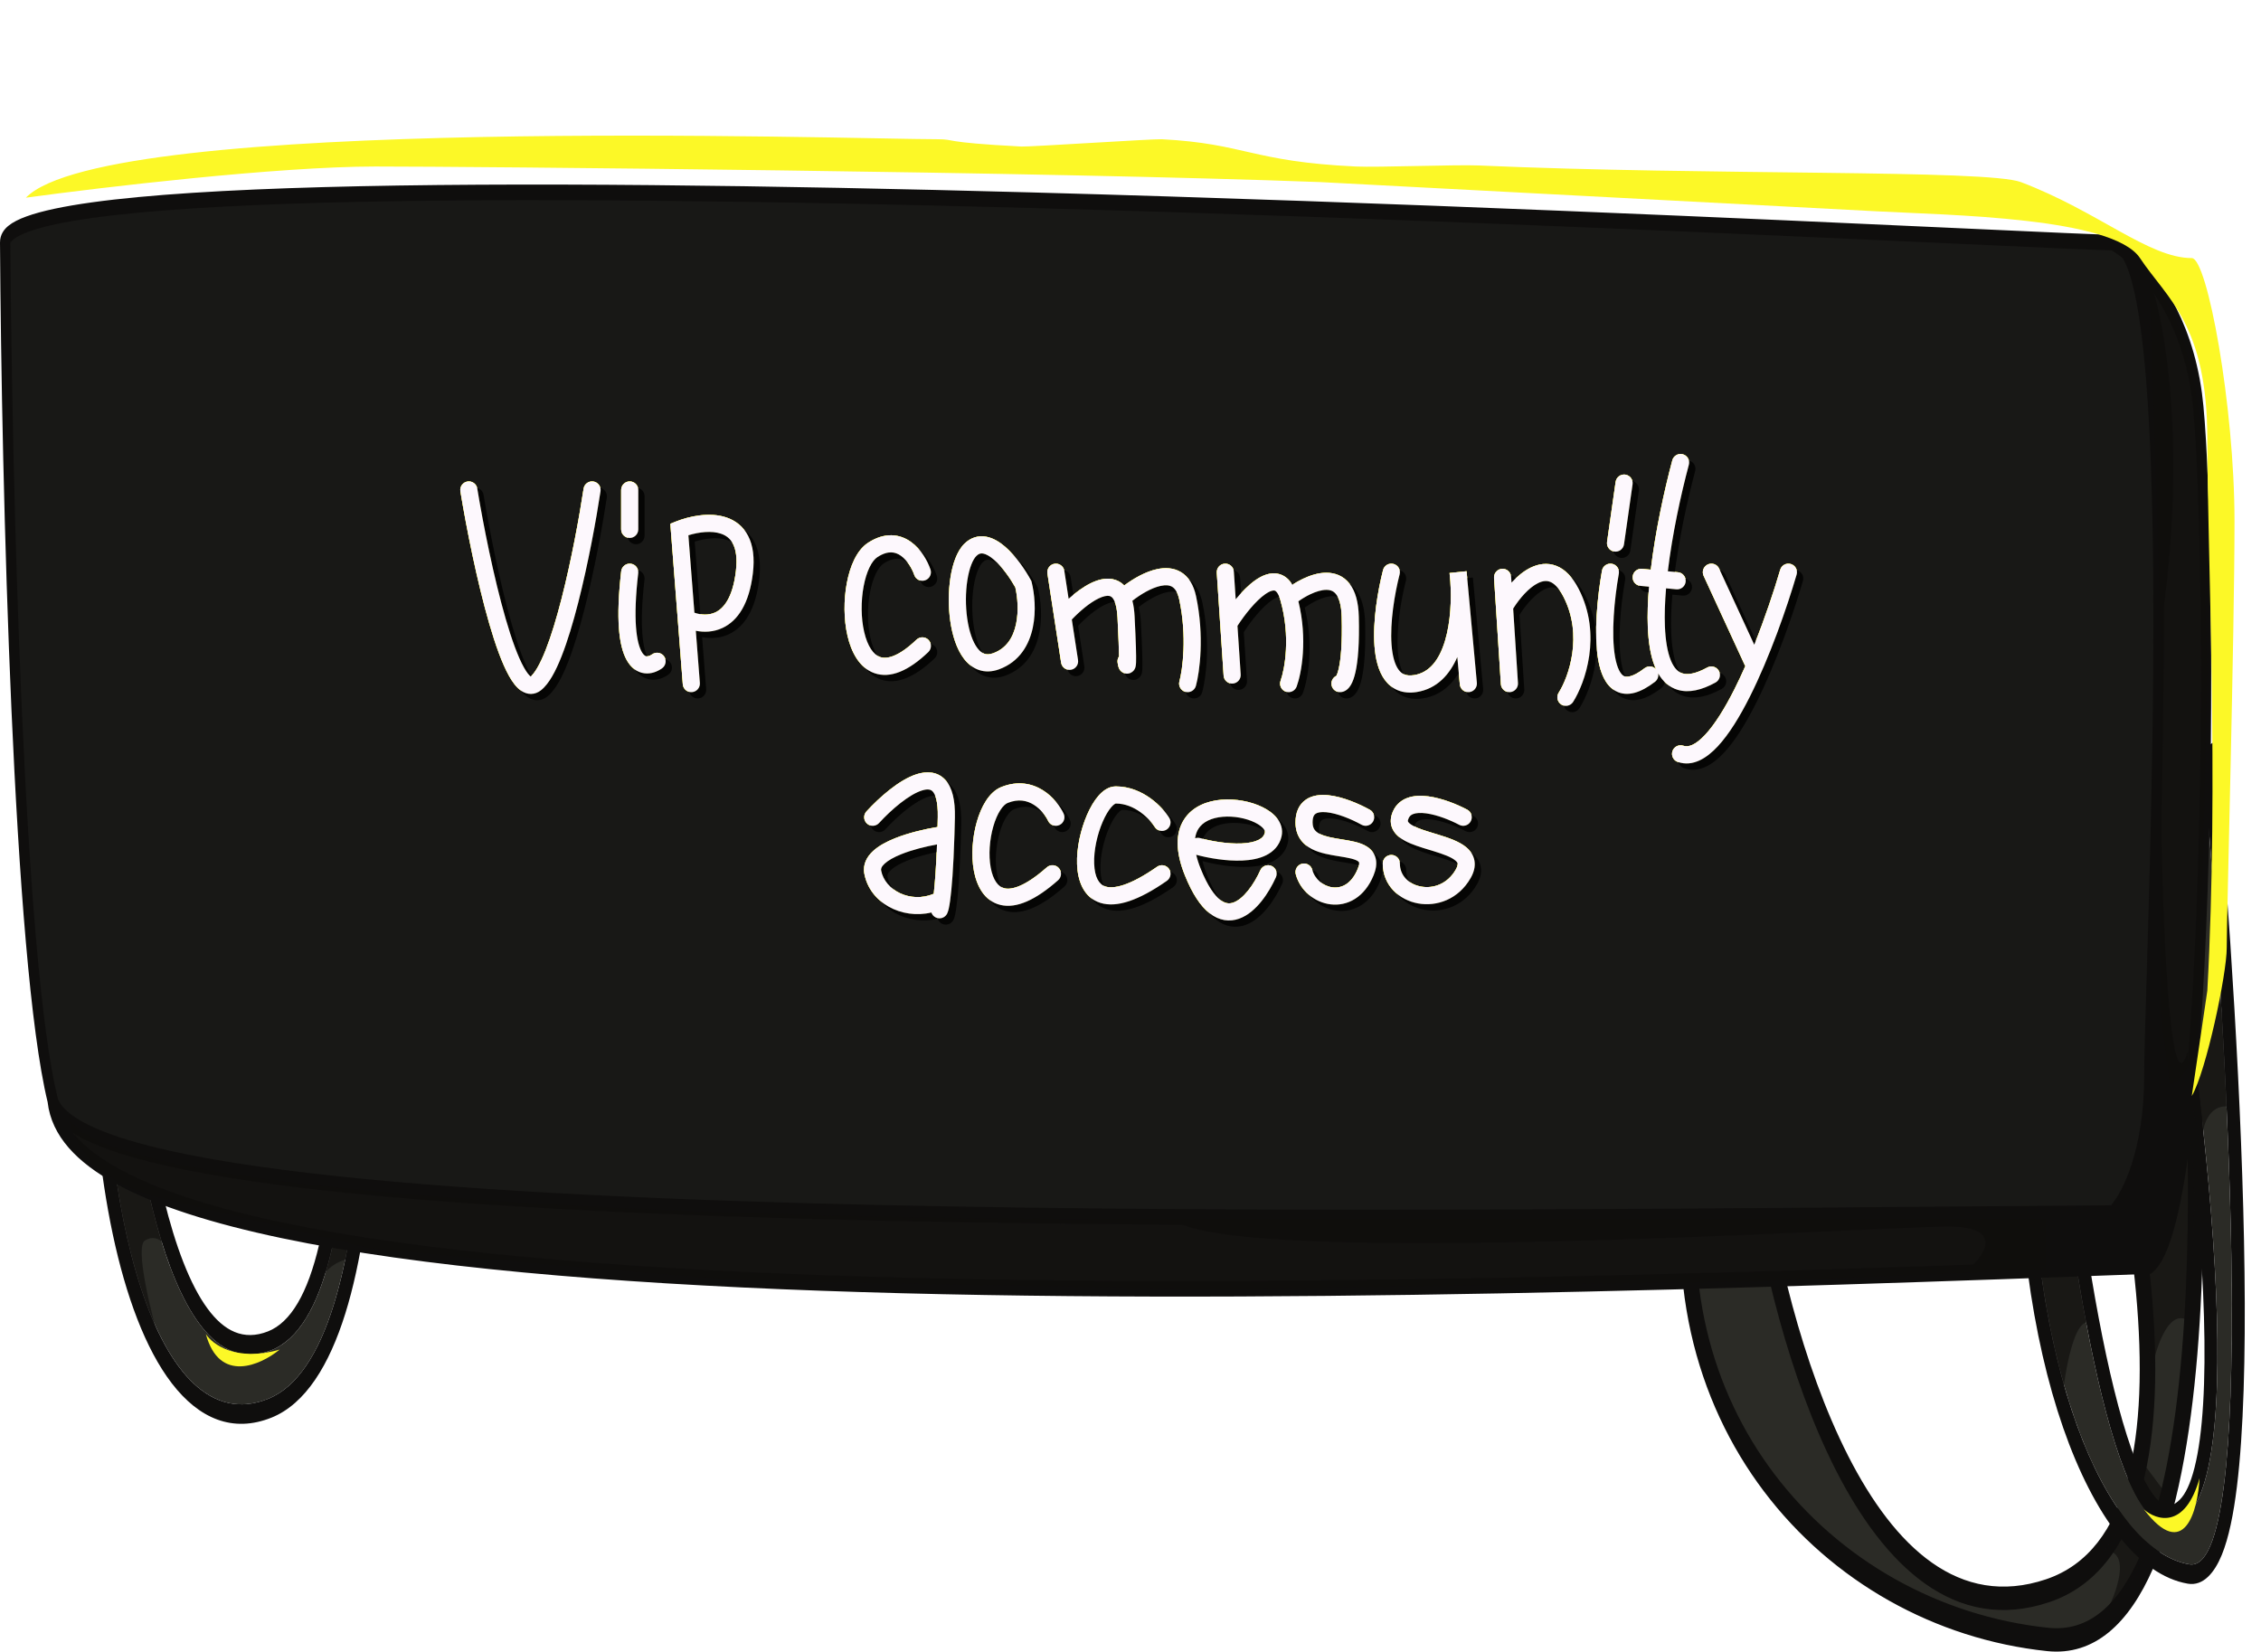 <svg width="750" height="548" viewBox="0 0 750 548" fill="none" xmlns="http://www.w3.org/2000/svg">
<path d="M679.197 543.932C737.902 550.135 732.009 371.638 721.725 281.614L679.197 291.306C704.214 361.731 739.238 507.621 679.197 527.78C619.156 547.938 589.694 441.848 582.468 386.283L563.287 377.884C544.942 468.338 605.815 536.179 679.197 543.932Z" fill="#2B2B26"/>
<path fill-rule="evenodd" clip-rule="evenodd" d="M723.837 277.21L724.265 280.957C729.429 326.159 733.513 393.709 728.889 449.34C726.581 477.114 722.07 502.352 714.208 520.353C706.244 538.588 694.775 549.467 679.017 547.802C641.907 543.881 607.762 524.759 585.144 494.835C562.434 464.789 551.302 423.7 560.824 376.751L561.566 373.09L584.696 383.219L584.997 385.538C588.561 412.943 597.614 452.738 613.072 483.066C628.473 513.283 649.925 533.634 678.637 523.994C692.814 519.234 701.206 507.213 705.659 490.766C710.182 474.063 710.703 452.523 708.542 428.923C704.222 381.766 689.363 328.148 676.925 293.135L675.205 288.293L723.837 277.21ZM683.166 294.325C695.38 329.74 709.408 381.588 713.647 427.863C715.863 452.059 715.446 475.173 710.431 493.694C705.347 512.472 695.601 526.247 679.758 531.566C648.429 542.085 625.13 519.469 608.983 487.789C593.331 457.078 584.112 417.411 580.251 389.352L565.049 382.695C557.511 424.667 567.668 461.385 588.546 489.007C610.124 517.555 643.106 536.231 679.378 540.063C692.973 541.499 702.782 532.392 709.902 516.09C717.124 499.555 721.505 475.705 723.776 448.377C728.187 395.306 724.521 330.756 719.606 286.021L683.166 294.325Z" fill="#0F0E0D"/>
<g opacity="0.65">
<path d="M725.752 438.065C718.881 433.928 714.587 448.84 713.298 456.814C713.298 443.884 711.294 422.119 710.292 412.852L725.752 375.356C729.531 387.251 727.327 422.119 725.752 438.065Z" fill="#0F0E0D"/>
<path d="M718.022 494.957L710.292 484.613C710.292 496.508 702.276 509.395 698.268 514.351C707.2 514.869 701.99 528.79 698.268 535.686C706.513 531.031 714.873 506.593 718.022 494.957Z" fill="#0F0E0D"/>
</g>
<path d="M726.21 519.008C749.197 522.915 739.024 345.044 731.064 255.619L715.039 266.942C727.832 336.239 747.834 480.444 725.495 502.891C703.157 525.338 687.067 420.628 681.815 365.467L674.022 357.832C670.924 448.798 697.476 514.123 726.21 519.008Z" fill="#2B2B26"/>
<path fill-rule="evenodd" clip-rule="evenodd" d="M734.542 246.02L735.32 254.761C739.311 299.6 743.866 366.694 744.535 422.196C744.869 449.874 744.244 475.068 742.008 493.254C740.899 502.269 739.326 510.182 737.002 515.868C734.617 521.703 730.89 526.31 725.728 525.432C709.36 522.65 694.548 502.965 684.374 473.699C674.123 444.212 668.151 403.958 669.733 357.501L670.115 346.29L685.789 361.648L686.065 364.55C688.672 391.924 693.954 431.38 701.273 461.03C704.968 475.998 708.995 487.67 713.103 494.2C715.125 497.415 716.876 498.913 718.307 499.368C719.592 499.776 721.122 499.513 723.111 497.514C724.891 495.726 726.582 492.374 727.968 486.861C729.346 481.381 730.294 474.269 730.807 465.717C731.834 448.619 731.067 426.84 729.178 403.26C725.404 356.168 717.262 303.129 710.901 268.673L709.929 263.41L734.542 246.02ZM731.064 255.619L715.038 266.942C727.832 336.239 747.833 480.445 725.495 502.891C703.157 525.338 687.067 420.628 681.814 365.467L674.022 357.832C673.936 360.361 673.873 362.871 673.832 365.359C672.402 452.384 698.275 514.259 726.209 519.008C748.634 522.82 739.502 353.648 731.652 262.345C731.455 260.053 731.259 257.81 731.064 255.619Z" fill="#0F0E0D"/>
<g opacity="0.65">
<path d="M695.262 440.651C689.079 432.376 685.242 452.719 684.097 463.925L672.073 413.499L689.25 410.266L695.262 440.651Z" fill="#0F0E0D"/>
<path d="M735.63 323.636L725.753 356.608L730.047 382.467C730.047 366.951 737.204 366.089 740.783 367.598L735.63 323.636Z" fill="#0F0E0D"/>
</g>
<path d="M88.968 464.085C127.479 448.586 124.839 316.787 113.883 223.66L104.187 212.5C115.413 284.756 128.28 433.014 89.941 447.999C51.602 462.985 39.776 354.834 38.656 298.886L40.89 270.812C24.097 359.338 43.284 482.471 88.968 464.085Z" fill="#2B2B26"/>
<path fill-rule="evenodd" clip-rule="evenodd" d="M117.819 220.053L118.111 222.532C123.626 269.408 127.083 326.258 124.252 373.563C122.839 397.187 119.833 418.87 114.534 435.828C109.22 452.833 101.353 465.793 90.076 470.331C77.201 475.513 65.987 470.641 57.015 458.986C48.233 447.577 41.745 429.907 37.41 409.511C28.732 368.693 28.141 314.473 36.76 269.037L45.153 271.581L42.958 299.172C43.538 326.774 46.749 366.74 54.37 397.803C58.213 413.471 63.021 426.211 68.797 434.103C74.358 441.702 80.824 444.884 88.861 441.742C96.469 438.769 102.085 429.065 105.869 412.894C109.647 396.747 111.271 375.381 111.356 351.691C111.526 304.405 105.574 249.814 100.005 213.973L97.276 196.408L117.819 220.053ZM35.252 321.221C35.571 313.758 36.101 306.313 36.846 298.968C36.859 298.835 36.873 298.701 36.887 298.567C37.859 289.083 39.19 279.77 40.889 270.812L38.655 298.886C38.791 305.646 39.083 313.168 39.558 321.143C43.021 379.172 56.234 461.174 89.941 447.999C126.614 433.665 116.434 297.383 105.654 222.328C105.165 218.92 104.674 215.638 104.187 212.5L113.882 223.66C124.838 316.788 127.479 448.586 88.968 464.085C51.549 479.144 31.907 399.264 35.252 321.221Z" fill="#0F0E0D"/>
<g opacity="0.65">
<path d="M48.097 411.559C44.661 413.628 50.101 435.695 53.25 446.47C47.753 438.712 39.508 403.586 36.073 386.993L50.245 395.397L54.968 413.499C54.109 411.99 51.532 409.49 48.097 411.559Z" fill="#0F0E0D"/>
<path d="M109.078 411.559L106.072 425.136C108.476 419.446 114.517 417.593 117.237 417.378V413.499L109.078 411.559Z" fill="#0F0E0D"/>
</g>
<path d="M17.467 364.99C6.087 318.489 2.226 160.527 1.718 80.475C1.31 42.999 676.401 80.475 700.787 80.475C702.435 80.475 703.916 81.582 705.245 83.657C713.511 90.611 725.346 105.993 728.729 130.953C733.81 168.43 734.826 403.996 712.98 420.057C457.423 429.491 25.571 443.921 17.467 364.99Z" fill="#181816"/>
<g filter="url(#filter0_f_10_46)">
<path fill-rule="evenodd" clip-rule="evenodd" d="M558.2 150.717C559.714 151.123 560.614 152.681 560.209 154.198C557.517 164.274 554.701 177.336 553.235 189.54L556.6 189.86C558.161 190.009 559.305 191.397 559.157 192.96C559.008 194.522 557.622 195.669 556.062 195.52L552.652 195.195C552.267 199.721 552.116 203.998 552.272 207.823C552.462 212.467 553.097 216.264 554.193 218.995C555.282 221.709 556.654 222.989 558.149 223.429C559.738 223.897 562.308 223.676 566.317 221.467C567.691 220.711 569.417 221.213 570.173 222.588C570.928 223.964 570.427 225.692 569.053 226.449C564.458 228.98 560.234 229.97 556.546 228.883C553.604 228.016 551.505 225.983 550.036 223.424C550.23 224.444 549.857 225.534 548.978 226.211C544.37 229.761 539.842 231.361 535.971 229.29C534.142 228.312 532.876 226.692 531.995 224.931C531.114 223.168 530.53 221.093 530.145 218.909C528.626 210.294 529.869 197.945 531.395 189.35C531.669 187.804 533.143 186.774 534.687 187.049C536.23 187.324 537.259 188.799 536.984 190.345C535.483 198.805 534.398 210.334 535.736 217.921C536.065 219.788 536.52 221.283 537.072 222.385C537.623 223.489 538.184 224.028 538.646 224.276C539.357 224.656 541.268 224.978 545.517 221.705C546.68 220.809 548.317 220.956 549.305 221.999C549.172 221.709 549.045 221.414 548.925 221.115C547.482 217.519 546.801 212.985 546.6 208.055C546.431 203.918 546.597 199.373 547 194.656L544.14 194.383C542.579 194.234 541.434 192.846 541.583 191.284C541.732 189.721 543.117 188.575 544.678 188.723L547.582 189C549.084 176.414 551.975 163.018 554.724 152.728C555.129 151.212 556.685 150.311 558.2 150.717ZM539.133 157.471C540.685 157.693 541.763 159.133 541.542 160.687L538.703 180.585C538.481 182.139 537.043 183.219 535.491 182.997C533.939 182.775 532.861 181.335 533.083 179.781L535.921 159.883C536.143 158.329 537.581 157.249 539.133 157.471ZM155.054 159.755C156.601 159.499 158.062 160.547 158.318 162.095C160.296 174.076 163.766 191.605 167.738 205.3C169.737 212.191 171.805 217.9 173.786 221.445C174.769 223.204 175.554 224.1 176.043 224.453C176.631 223.952 177.381 223.028 178.242 221.55C179.144 220 180.068 218.019 180.996 215.669C182.851 210.972 184.638 205.028 186.278 198.622C189.554 185.82 192.177 171.45 193.587 162.133C193.822 160.581 195.269 159.514 196.819 159.749C198.369 159.984 199.435 161.433 199.2 162.985C197.771 172.429 195.114 186.996 191.777 200.033C190.11 206.546 188.255 212.747 186.275 217.76C185.285 220.266 184.242 222.532 183.146 224.414C182.073 226.256 180.84 227.923 179.401 229.044C178.488 229.755 177.379 230.228 176.123 230.235C174.892 230.242 173.818 229.801 172.948 229.22C171.305 228.123 169.96 226.24 168.832 224.222C166.516 220.079 164.304 213.843 162.287 206.886C158.226 192.885 154.713 175.11 152.717 163.023C152.461 161.474 153.507 160.011 155.054 159.755ZM208.883 159.717C210.451 159.717 211.722 160.989 211.722 162.559V175.635C211.722 177.205 210.451 178.477 208.883 178.477C207.316 178.477 206.045 177.205 206.045 175.635V162.559C206.045 160.989 207.316 159.717 208.883 159.717ZM228.347 177.593L230.341 203.275C232.45 204.021 235.032 204.232 237.282 203.177C239.892 201.954 243.028 198.549 244.102 189.512C244.629 185.081 244.065 182.229 243.131 180.421C242.234 178.683 240.862 177.646 239.133 177.064C236.019 176.017 231.87 176.51 228.347 177.593ZM230.808 209.28C233.522 209.82 236.661 209.745 239.689 208.326C244.78 205.939 248.543 200.248 249.74 190.184C250.348 185.063 249.801 180.96 248.174 177.81C246.511 174.588 243.873 172.662 240.942 171.675C235.335 169.789 228.601 171.29 224.304 172.991L222.355 173.763L226.491 227.021C226.613 228.586 227.979 229.756 229.542 229.635C231.105 229.513 232.273 228.145 232.152 226.58L230.808 209.28ZM302.145 179.771C305.569 182.209 307.686 186.139 308.647 188.918C309.16 190.401 308.374 192.02 306.893 192.534C305.411 193.047 303.795 192.261 303.282 190.777C302.539 188.629 300.967 185.908 298.855 184.404C297.851 183.689 296.782 183.286 295.618 183.267C294.453 183.247 292.941 183.608 291.047 184.84C290.218 185.38 289.301 186.456 288.45 188.198C287.614 189.91 286.938 192.073 286.48 194.513C285.56 199.41 285.587 205.05 286.659 209.67C287.777 214.489 289.772 217.23 291.948 217.986C293.979 218.692 297.793 218.181 304.003 212.238C305.137 211.154 306.934 211.195 308.017 212.33C309.1 213.465 309.059 215.264 307.925 216.349C301.362 222.629 295.311 225.173 290.086 223.357C285.006 221.59 282.353 216.23 281.129 210.957C279.86 205.487 279.851 199.046 280.9 193.461C281.427 190.66 282.236 187.982 283.35 185.701C284.449 183.45 285.944 181.382 287.953 180.074C290.601 178.35 293.206 177.54 295.713 177.582C298.221 177.625 300.381 178.515 302.145 179.771ZM333.453 181.429C337.052 184.543 340.169 189.193 341.952 192.466L342.126 192.785L342.214 193.138C343.14 196.847 343.768 202.671 342.592 208.231C341.402 213.857 338.246 219.594 331.338 222.085C329.048 222.91 326.803 222.994 324.72 222.286C322.67 221.588 321.039 220.213 319.773 218.571C317.296 215.357 315.886 210.704 315.218 206.026C314.541 201.276 314.576 196.125 315.277 191.63C315.953 187.293 317.339 182.965 319.853 180.447C321.981 178.316 324.542 177.595 327.127 178.063C329.508 178.493 331.665 179.882 333.453 181.429ZM326.118 183.657C325.381 183.524 324.692 183.641 323.868 184.467C322.692 185.645 321.523 188.423 320.886 192.507C320.274 196.433 320.239 201.017 320.839 205.222C321.449 209.497 322.664 213.016 324.267 215.097C325.042 216.102 325.815 216.654 326.546 216.903C327.244 217.14 328.157 217.189 329.415 216.736C333.861 215.133 336.099 211.489 337.038 207.053C337.956 202.716 337.519 197.99 336.791 194.866C335.15 191.925 332.512 188.128 329.741 185.731C328.293 184.478 327.058 183.827 326.118 183.657ZM594.031 187.12C595.536 187.561 596.398 189.141 595.957 190.647C592.713 201.73 587.008 218.111 580.411 231.208C577.125 237.73 573.525 243.629 569.781 247.644C566.184 251.501 561.557 254.529 556.541 252.797C555.059 252.285 554.272 250.667 554.783 249.183C555.294 247.699 556.91 246.91 558.392 247.422C559.961 247.964 562.294 247.344 565.632 243.764C568.824 240.341 572.136 235.011 575.342 228.647C576.576 226.197 577.781 223.621 578.945 220.981C578.866 220.862 578.795 220.735 578.733 220.601L565.108 191.039C564.451 189.613 565.072 187.925 566.496 187.267C567.919 186.609 569.606 187.231 570.263 188.656L581.907 213.92C585.471 205.01 588.477 195.99 590.509 189.048C590.95 187.542 592.527 186.678 594.031 187.12ZM462.228 187.095C463.746 187.486 464.661 189.035 464.27 190.556C462.601 197.056 461.036 206.518 461.598 213.936C461.882 217.689 462.684 220.495 463.909 222.175C464.487 222.968 465.133 223.477 465.867 223.77C466.607 224.065 467.619 224.213 469.031 223.992C474.12 223.196 477.401 219.008 479.324 212.62C481.224 206.311 481.493 198.694 481.091 192.879L480.836 190.109L486.482 189.518C486.587 190.424 486.678 191.396 486.75 192.42L489.895 226.539C490.039 228.103 488.891 229.487 487.329 229.631C485.768 229.775 484.386 228.625 484.242 227.062L483.406 217.99C480.944 223.674 476.773 228.535 469.907 229.609C467.686 229.957 465.618 229.791 463.763 229.05C461.902 228.307 460.439 227.057 459.324 225.528C457.164 222.565 456.249 218.478 455.937 214.366C455.307 206.056 457.035 195.904 458.772 189.14C459.162 187.619 460.71 186.704 462.228 187.095ZM349.815 187.038C351.365 186.799 352.814 187.864 353.052 189.415L354.473 198.663C356.761 196.615 359.351 194.682 361.923 193.44C364.048 192.414 366.542 191.672 368.994 192.131C370.533 192.42 371.855 193.14 372.931 194.229C375.993 191.955 379.942 189.661 383.796 188.831C386.35 188.281 389.219 188.302 391.745 189.819C394.312 191.363 395.951 194.106 396.737 197.78C399.567 211.004 397.942 222.988 396.7 227.549C396.288 229.063 394.727 229.956 393.215 229.543C391.702 229.13 390.811 227.567 391.223 226.053C392.252 222.275 393.806 211.216 391.186 198.971C390.61 196.277 389.62 195.173 388.823 194.694C387.983 194.189 386.749 194.01 384.99 194.389C381.937 195.046 378.399 197.154 375.62 199.324C376.018 200.827 376.259 202.548 376.358 204.483C376.811 213.326 376.915 217.766 376.843 219.7C376.826 220.152 376.795 220.651 376.709 221.068C376.685 221.185 376.643 221.362 376.571 221.562C376.516 221.713 376.357 222.129 375.991 222.54C375.561 223.021 374.6 223.714 373.278 223.445C372.25 223.235 371.704 222.553 371.561 222.367C371.231 221.938 371.086 221.493 371.049 221.381L371.046 221.37C370.983 221.181 370.937 220.994 370.902 220.843C370.832 220.533 370.77 220.181 370.718 219.842C370.603 219.097 370.789 218.375 371.184 217.8C371.166 215.524 371.033 211.494 370.689 204.774C370.561 202.274 370.17 200.592 369.7 199.504C369.094 198.1 368.44 197.811 367.95 197.719C367.229 197.584 366.055 197.756 364.389 198.561C361.441 199.984 358.137 202.807 355.531 205.551L357.594 218.978C357.833 220.529 356.77 221.981 355.22 222.22C353.671 222.458 352.221 221.394 351.983 219.842L347.441 190.28C347.203 188.728 348.266 187.277 349.815 187.038ZM209.21 187.024C210.768 187.205 211.884 188.616 211.703 190.175C210.807 197.912 210.653 203.694 210.962 207.953C211.274 212.25 212.046 214.798 212.838 216.22C213.582 217.554 214.216 217.71 214.473 217.742C214.882 217.794 215.541 217.648 216.326 217.09C217.606 216.183 219.377 216.486 220.283 217.767C221.19 219.048 220.887 220.822 219.608 221.73C218.122 222.783 216.056 223.67 213.769 223.384C211.329 223.078 209.295 221.527 207.881 218.99C206.516 216.541 205.641 213.056 205.3 208.365C204.956 203.636 205.143 197.474 206.064 189.52C206.244 187.961 207.653 186.843 209.21 187.024ZM406.263 187.011C407.827 186.907 409.18 188.092 409.284 189.659L409.895 198.837C411.909 196.389 414.174 194.067 416.452 192.476C418.567 190.999 421.375 189.674 424.266 190.442C426.196 190.954 427.634 192.24 428.687 193.999C429.779 193.299 430.948 192.633 432.158 192.055C434.544 190.913 437.29 190.012 439.996 190.018C442.819 190.024 445.635 191.035 447.684 193.68C449.631 196.192 450.612 199.832 450.733 204.556C450.963 213.528 450.445 219.334 449.63 222.987C449.225 224.799 448.713 226.238 448.075 227.298C447.55 228.171 446.407 229.643 444.489 229.643C442.921 229.643 441.651 228.371 441.651 226.801C441.651 225.659 442.322 224.675 443.291 224.223C443.493 223.836 443.793 223.074 444.089 221.746C444.759 218.747 445.282 213.467 445.058 204.702C444.952 200.557 444.093 198.318 443.199 197.165C442.409 196.146 441.386 195.706 439.984 195.703C438.465 195.7 436.601 196.23 434.605 197.184C433.232 197.841 431.893 198.653 430.692 199.498C433.796 212.111 431.738 223.331 430.125 227.772C429.589 229.247 427.961 230.009 426.487 229.472C425.014 228.936 424.254 227.305 424.79 225.829C426.124 222.155 428.178 211.248 424.728 199.156C423.923 196.334 422.997 195.987 422.81 195.937C422.433 195.837 421.459 195.911 419.699 197.14C416.523 199.357 412.977 203.807 410.481 207.646L411.555 223.769C411.659 225.335 410.476 226.69 408.911 226.794C407.347 226.899 405.994 225.714 405.89 224.147L403.619 190.037C403.515 188.47 404.699 187.116 406.263 187.011ZM443.105 224.519C443.104 224.516 443.12 224.493 443.153 224.457C443.122 224.504 443.105 224.522 443.105 224.519ZM501.38 193.301L501.256 191.37C501.155 189.803 499.805 188.615 498.24 188.716C496.676 188.818 495.489 190.17 495.59 191.736L497.861 226.984C497.962 228.55 499.312 229.738 500.877 229.637C502.441 229.536 503.628 228.184 503.527 226.618L501.936 201.926C504.03 198.568 507.148 194.937 510.227 193.443C511.777 192.691 513.06 192.597 514.191 193.04C515.384 193.508 516.969 194.791 518.61 197.973C525.235 210.828 520.335 224.604 517.031 229.828C516.192 231.154 516.586 232.91 517.91 233.75C519.234 234.59 520.988 234.196 521.827 232.87C525.714 226.724 531.563 210.709 523.654 195.366C521.661 191.499 519.211 188.902 516.259 187.746C513.245 186.565 510.273 187.103 507.751 188.327C505.406 189.465 503.243 191.288 501.38 193.301ZM298.643 266.474C296.073 268.492 293.591 270.882 291.593 273.065C290.533 274.222 288.738 274.3 287.582 273.24C286.427 272.179 286.348 270.381 287.408 269.223C289.573 266.858 292.28 264.246 295.14 262C297.957 259.787 301.112 257.779 304.157 256.832C307.226 255.878 310.859 255.845 313.535 258.715C315.947 261.302 316.867 265.583 316.75 271.203C316.708 273.225 316.66 275.127 316.605 276.916C316.26 288.249 315.686 295.064 315.166 298.823C315.022 299.861 314.878 300.698 314.737 301.35C314.614 301.918 314.446 302.583 314.18 303.115C313.479 304.519 311.774 305.088 310.372 304.386C309.672 304.036 309.18 303.435 308.95 302.747C299.11 305.097 288.533 299.593 286.71 289.86C286.124 286.731 287.628 284.191 289.57 282.388C291.477 280.618 294.111 279.232 296.818 278.143C301.364 276.313 306.748 275.071 310.998 274.368C311.025 273.312 311.051 272.218 311.074 271.085C311.185 265.79 310.208 263.477 309.386 262.595C308.828 261.997 307.891 261.624 305.841 262.261C303.768 262.906 301.254 264.423 298.643 266.474ZM310.814 280.169C307.056 280.848 302.622 281.934 298.935 283.418C296.487 284.404 294.593 285.477 293.43 286.557C292.302 287.603 292.195 288.304 292.29 288.813C293.508 295.316 301.928 299.819 309.732 296.54C310.111 293.254 310.518 288.028 310.814 280.169ZM345.931 262.181C349.371 264.333 351.684 267.555 352.81 269.922C353.484 271.34 352.883 273.036 351.467 273.711C350.052 274.386 348.358 273.784 347.684 272.366C346.917 270.754 345.256 268.462 342.924 267.003C340.72 265.625 337.881 264.946 334.269 266.393C333.606 266.658 332.733 267.37 331.811 268.799C330.911 270.194 330.106 272.055 329.486 274.22C328.239 278.573 327.866 283.703 328.626 287.826C329.416 292.111 331.162 294.246 333.216 294.722C335.525 295.256 339.951 294.225 347.231 287.776C348.405 286.736 350.199 286.846 351.238 288.022C352.276 289.197 352.166 290.994 350.992 292.034C343.511 298.661 337.15 301.467 331.937 300.261C326.468 298.995 323.956 293.811 323.043 288.858C322.1 283.742 322.579 277.715 324.029 272.652C324.757 270.109 325.762 267.698 327.044 265.712C328.303 263.761 329.985 261.986 332.161 261.114C337.632 258.923 342.364 259.95 345.931 262.181ZM364.322 264.09C365.677 262.522 367.648 260.911 370.117 260.911C374.738 260.911 378.666 262.726 381.625 264.857C384.569 266.978 386.721 269.529 387.853 271.343C388.684 272.675 388.28 274.428 386.95 275.26C385.621 276.092 383.87 275.688 383.039 274.356C382.279 273.139 380.627 271.141 378.309 269.472C376.008 267.814 373.217 266.596 370.117 266.596C370.124 266.596 370.122 266.596 370.114 266.599C370.047 266.617 369.526 266.755 368.614 267.81C367.674 268.898 366.678 270.56 365.777 272.646C363.969 276.828 362.788 282.128 362.948 286.533C363.114 291.131 364.603 293.477 366.727 294.136C367.946 294.515 369.853 294.551 372.739 293.592C375.616 292.635 379.27 290.75 383.823 287.573C385.109 286.675 386.878 286.992 387.775 288.28C388.671 289.568 388.355 291.339 387.069 292.237C382.254 295.598 378.102 297.799 374.528 298.987C370.962 300.173 367.774 300.414 365.045 299.566C359.274 297.774 357.463 291.948 357.274 286.739C357.079 281.338 358.488 275.196 360.566 270.388C361.607 267.98 362.878 265.76 364.322 264.09ZM440.501 263.823C445.335 264.286 450.849 266.693 454.384 268.659C455.754 269.422 456.248 271.152 455.486 272.525C454.725 273.897 452.997 274.391 451.626 273.629C448.348 271.805 443.644 269.835 439.961 269.483C438.104 269.305 436.985 269.587 436.403 269.985C436.002 270.259 435.406 270.89 435.406 272.85C435.406 273.996 435.677 274.716 436.011 275.215C436.361 275.736 436.914 276.215 437.768 276.651C439.603 277.587 442.143 278.016 445.152 278.5C446.565 278.727 448.081 278.971 449.462 279.311C450.824 279.647 452.292 280.13 453.533 280.952C454.848 281.823 455.97 283.124 456.369 284.975C456.745 286.722 456.387 288.565 455.632 290.413C454.172 293.987 452.053 296.593 449.492 298.215C446.928 299.838 444.085 300.368 441.387 300.047C436.098 299.419 431.272 295.508 429.824 290.069C429.42 288.552 430.321 286.994 431.836 286.59C433.35 286.185 434.906 287.087 435.31 288.604C436.132 291.693 438.971 294.035 442.056 294.402C443.545 294.579 445.066 294.291 446.458 293.41C447.854 292.526 449.283 290.94 450.378 288.26C450.9 286.981 450.862 286.372 450.819 286.172C450.798 286.076 450.762 285.933 450.401 285.694C449.966 285.405 449.238 285.111 448.105 284.831C446.992 284.557 445.714 284.348 444.252 284.113L443.965 284.067C441.27 283.635 437.889 283.093 435.19 281.716C433.729 280.97 432.326 279.917 431.298 278.384C430.255 276.829 429.728 274.972 429.728 272.85C429.728 269.58 430.835 266.908 433.202 265.29C435.387 263.795 438.101 263.594 440.501 263.823ZM473.819 264.219C478.493 264.845 483.513 266.94 486.697 268.634C488.082 269.37 488.608 271.091 487.872 272.478C487.137 273.864 485.418 274.391 484.034 273.655C481.162 272.127 476.814 270.356 473.067 269.854C471.184 269.602 469.737 269.711 468.763 270.084C467.942 270.399 467.387 270.91 467.083 271.946C466.947 272.409 467.031 272.567 467.121 272.709C467.299 272.989 467.751 273.433 468.75 273.972C470.507 274.921 472.936 275.66 475.747 276.515C476.217 276.658 476.698 276.804 477.188 276.955C480.293 277.912 483.987 279.118 486.376 281.113C487.658 282.184 488.777 283.649 489.102 285.599C489.424 287.531 488.888 289.462 487.83 291.315C483.779 298.414 476.579 300.858 470.384 299.738C464.258 298.63 458.682 293.869 458.682 286.494C458.682 284.924 459.953 283.651 461.521 283.651C463.089 283.651 464.36 284.924 464.36 286.494C464.36 290.489 467.3 293.403 471.393 294.143C475.417 294.871 480.139 293.335 482.901 288.495C483.546 287.364 483.542 286.771 483.502 286.536C483.466 286.319 483.33 285.972 482.74 285.479C481.386 284.348 478.87 283.422 475.518 282.389C475.089 282.257 474.647 282.123 474.195 281.986C471.446 281.155 468.362 280.222 466.055 278.976C464.685 278.236 463.261 277.223 462.332 275.762C461.316 274.163 461.063 272.295 461.636 270.342C462.467 267.513 464.349 265.688 466.734 264.775C468.965 263.92 471.492 263.908 473.819 264.219ZM423.589 271.451C424.857 273.052 425.632 275.132 425.119 277.446C424.441 280.499 422.441 282.524 420.013 283.74C417.675 284.911 414.872 285.386 412.145 285.51C406.754 285.757 400.749 284.671 396.795 283.599C397.111 284.987 397.598 286.539 398.297 288.272C400.605 293.996 402.852 297.054 404.728 298.522C406.425 299.851 407.826 299.907 409.148 299.436C410.688 298.887 412.378 297.505 414.033 295.44C415.652 293.42 417.044 290.986 418.057 288.736C418.702 287.305 420.383 286.668 421.812 287.314C423.241 287.959 423.877 289.643 423.232 291.074C422.069 293.656 420.443 296.524 418.461 298.998C416.514 301.428 414.019 303.735 411.051 304.792C407.864 305.927 404.432 305.506 401.231 303.001C398.209 300.635 395.493 296.502 393.033 290.401C389.886 282.597 389.91 276.41 392.724 271.952C395.509 267.542 400.466 265.721 405.149 265.327C409.867 264.93 414.903 265.907 418.7 267.752C420.595 268.673 422.359 269.897 423.589 271.451ZM396.428 278.127C396.612 276.821 397.016 275.793 397.523 274.991C398.978 272.686 401.863 271.309 405.625 270.992C409.352 270.679 413.364 271.478 416.221 272.867C417.652 273.562 418.615 274.319 419.14 274.982C419.626 275.596 419.631 275.968 419.577 276.213C419.346 277.252 418.716 278.033 417.473 278.656C416.139 279.324 414.23 279.724 411.886 279.831C407.216 280.045 401.74 279.065 398.121 278.068C397.541 277.909 396.955 277.941 396.428 278.127Z" fill="#FCF827"/>
</g>
<g filter="url(#filter1_f_10_46)">
<path fill-rule="evenodd" clip-rule="evenodd" d="M558.2 150.717C559.714 151.123 560.614 152.681 560.209 154.198C557.517 164.274 554.701 177.336 553.235 189.54L556.6 189.86C558.161 190.009 559.305 191.397 559.157 192.96C559.008 194.522 557.622 195.669 556.062 195.52L552.652 195.195C552.267 199.721 552.116 203.998 552.272 207.823C552.462 212.467 553.097 216.264 554.193 218.995C555.282 221.709 556.654 222.989 558.149 223.429C559.738 223.897 562.308 223.676 566.317 221.467C567.691 220.711 569.417 221.213 570.173 222.588C570.928 223.964 570.427 225.692 569.053 226.449C564.458 228.98 560.234 229.97 556.546 228.883C553.604 228.016 551.505 225.983 550.036 223.424C550.23 224.444 549.857 225.534 548.978 226.211C544.37 229.761 539.842 231.361 535.971 229.29C534.142 228.312 532.876 226.692 531.995 224.931C531.114 223.168 530.53 221.093 530.145 218.909C528.626 210.294 529.869 197.945 531.395 189.35C531.669 187.804 533.143 186.774 534.687 187.049C536.23 187.324 537.259 188.799 536.984 190.345C535.483 198.805 534.398 210.334 535.736 217.921C536.065 219.788 536.52 221.283 537.072 222.385C537.623 223.489 538.184 224.028 538.646 224.276C539.357 224.656 541.268 224.978 545.517 221.705C546.68 220.809 548.317 220.956 549.305 221.999C549.172 221.709 549.045 221.414 548.925 221.115C547.482 217.519 546.801 212.985 546.6 208.055C546.431 203.918 546.597 199.373 547 194.656L544.14 194.383C542.579 194.234 541.434 192.846 541.583 191.284C541.732 189.721 543.117 188.575 544.678 188.723L547.582 189C549.084 176.414 551.975 163.018 554.724 152.728C555.129 151.212 556.685 150.311 558.2 150.717ZM539.133 157.471C540.685 157.693 541.763 159.133 541.542 160.687L538.703 180.585C538.481 182.139 537.043 183.219 535.491 182.997C533.939 182.775 532.861 181.335 533.083 179.781L535.921 159.883C536.143 158.329 537.581 157.249 539.133 157.471ZM155.054 159.755C156.601 159.499 158.062 160.547 158.318 162.095C160.296 174.076 163.766 191.605 167.738 205.3C169.737 212.191 171.805 217.9 173.786 221.445C174.769 223.204 175.554 224.1 176.043 224.453C176.631 223.952 177.381 223.028 178.242 221.55C179.144 220 180.068 218.019 180.996 215.669C182.851 210.972 184.638 205.028 186.278 198.622C189.554 185.82 192.177 171.45 193.587 162.133C193.822 160.581 195.269 159.514 196.819 159.749C198.369 159.984 199.435 161.433 199.2 162.985C197.771 172.429 195.114 186.996 191.777 200.033C190.11 206.546 188.255 212.747 186.275 217.76C185.285 220.266 184.242 222.532 183.146 224.414C182.073 226.256 180.84 227.923 179.401 229.044C178.488 229.755 177.379 230.228 176.123 230.235C174.892 230.242 173.818 229.801 172.948 229.22C171.305 228.123 169.96 226.24 168.832 224.222C166.516 220.079 164.304 213.843 162.287 206.886C158.226 192.885 154.713 175.11 152.717 163.023C152.461 161.474 153.507 160.011 155.054 159.755ZM208.883 159.717C210.451 159.717 211.722 160.989 211.722 162.559V175.635C211.722 177.205 210.451 178.477 208.883 178.477C207.316 178.477 206.045 177.205 206.045 175.635V162.559C206.045 160.989 207.316 159.717 208.883 159.717ZM228.347 177.593L230.341 203.275C232.45 204.021 235.032 204.232 237.282 203.177C239.892 201.954 243.028 198.549 244.102 189.512C244.629 185.081 244.065 182.229 243.131 180.421C242.234 178.683 240.862 177.646 239.133 177.064C236.019 176.017 231.87 176.51 228.347 177.593ZM230.808 209.28C233.522 209.82 236.661 209.745 239.689 208.326C244.78 205.939 248.543 200.248 249.74 190.184C250.348 185.063 249.801 180.96 248.174 177.81C246.511 174.588 243.873 172.662 240.942 171.675C235.335 169.789 228.601 171.29 224.304 172.991L222.355 173.763L226.491 227.021C226.613 228.586 227.979 229.756 229.542 229.635C231.105 229.513 232.273 228.145 232.152 226.58L230.808 209.28ZM302.145 179.771C305.569 182.209 307.686 186.139 308.647 188.918C309.16 190.401 308.374 192.02 306.893 192.534C305.411 193.047 303.795 192.261 303.282 190.777C302.539 188.629 300.967 185.908 298.855 184.404C297.851 183.689 296.782 183.286 295.618 183.267C294.453 183.247 292.941 183.608 291.047 184.84C290.218 185.38 289.301 186.456 288.45 188.198C287.614 189.91 286.938 192.073 286.48 194.513C285.56 199.41 285.587 205.05 286.659 209.67C287.777 214.489 289.772 217.23 291.948 217.986C293.979 218.692 297.793 218.181 304.003 212.238C305.137 211.154 306.934 211.195 308.017 212.33C309.1 213.465 309.059 215.264 307.925 216.349C301.362 222.629 295.311 225.173 290.086 223.357C285.006 221.59 282.353 216.23 281.129 210.957C279.86 205.487 279.851 199.046 280.9 193.461C281.427 190.66 282.236 187.982 283.35 185.701C284.449 183.45 285.944 181.382 287.953 180.074C290.601 178.35 293.206 177.54 295.713 177.582C298.221 177.625 300.381 178.515 302.145 179.771ZM333.453 181.429C337.052 184.543 340.169 189.193 341.952 192.466L342.126 192.785L342.214 193.138C343.14 196.847 343.768 202.671 342.592 208.231C341.402 213.857 338.246 219.594 331.338 222.085C329.048 222.91 326.803 222.994 324.72 222.286C322.67 221.588 321.039 220.213 319.773 218.571C317.296 215.357 315.886 210.704 315.218 206.026C314.541 201.276 314.576 196.125 315.277 191.63C315.953 187.293 317.339 182.965 319.853 180.447C321.981 178.316 324.542 177.595 327.127 178.063C329.508 178.493 331.665 179.882 333.453 181.429ZM326.118 183.657C325.381 183.524 324.692 183.641 323.868 184.467C322.692 185.645 321.523 188.423 320.886 192.507C320.274 196.433 320.239 201.017 320.839 205.222C321.449 209.497 322.664 213.016 324.267 215.097C325.042 216.102 325.815 216.654 326.546 216.903C327.244 217.14 328.157 217.189 329.415 216.736C333.861 215.133 336.099 211.489 337.038 207.053C337.956 202.716 337.519 197.99 336.791 194.866C335.15 191.925 332.512 188.128 329.741 185.731C328.293 184.478 327.058 183.827 326.118 183.657ZM594.031 187.12C595.536 187.561 596.398 189.141 595.957 190.647C592.713 201.73 587.008 218.111 580.411 231.208C577.125 237.73 573.525 243.629 569.781 247.644C566.184 251.501 561.557 254.529 556.541 252.797C555.059 252.285 554.272 250.667 554.783 249.183C555.294 247.699 556.91 246.91 558.392 247.422C559.961 247.964 562.294 247.344 565.632 243.764C568.824 240.341 572.136 235.011 575.342 228.647C576.576 226.197 577.781 223.621 578.945 220.981C578.866 220.862 578.795 220.735 578.733 220.601L565.108 191.039C564.451 189.613 565.072 187.925 566.496 187.267C567.919 186.609 569.606 187.231 570.263 188.656L581.907 213.92C585.471 205.01 588.477 195.99 590.509 189.048C590.95 187.542 592.527 186.678 594.031 187.12ZM462.228 187.095C463.746 187.486 464.661 189.035 464.27 190.556C462.601 197.056 461.036 206.518 461.598 213.936C461.882 217.689 462.684 220.495 463.909 222.175C464.487 222.968 465.133 223.477 465.867 223.77C466.607 224.065 467.619 224.213 469.031 223.992C474.12 223.196 477.401 219.008 479.324 212.62C481.224 206.311 481.493 198.694 481.091 192.879L480.836 190.109L486.482 189.518C486.587 190.424 486.678 191.396 486.75 192.42L489.895 226.539C490.039 228.103 488.891 229.487 487.329 229.631C485.768 229.775 484.386 228.625 484.242 227.062L483.406 217.99C480.944 223.674 476.773 228.535 469.907 229.609C467.686 229.957 465.618 229.791 463.763 229.05C461.902 228.307 460.439 227.057 459.324 225.528C457.164 222.565 456.249 218.478 455.937 214.366C455.307 206.056 457.035 195.904 458.772 189.14C459.162 187.619 460.71 186.704 462.228 187.095ZM349.815 187.038C351.365 186.799 352.814 187.864 353.052 189.415L354.473 198.663C356.761 196.615 359.351 194.682 361.923 193.44C364.048 192.414 366.542 191.672 368.994 192.131C370.533 192.42 371.855 193.14 372.931 194.229C375.993 191.955 379.942 189.661 383.796 188.831C386.35 188.281 389.219 188.302 391.745 189.819C394.312 191.363 395.951 194.106 396.737 197.78C399.567 211.004 397.942 222.988 396.7 227.549C396.288 229.063 394.727 229.956 393.215 229.543C391.702 229.13 390.811 227.567 391.223 226.053C392.252 222.275 393.806 211.216 391.186 198.971C390.61 196.277 389.62 195.173 388.823 194.694C387.983 194.189 386.749 194.01 384.99 194.389C381.937 195.046 378.399 197.154 375.62 199.324C376.018 200.827 376.259 202.548 376.358 204.483C376.811 213.326 376.915 217.766 376.843 219.7C376.826 220.152 376.795 220.651 376.709 221.068C376.685 221.185 376.643 221.362 376.571 221.562C376.516 221.713 376.357 222.129 375.991 222.54C375.561 223.021 374.6 223.714 373.278 223.445C372.25 223.235 371.704 222.553 371.561 222.367C371.231 221.938 371.086 221.493 371.049 221.381L371.046 221.37C370.983 221.181 370.937 220.994 370.902 220.843C370.832 220.533 370.77 220.181 370.718 219.842C370.603 219.097 370.789 218.375 371.184 217.8C371.166 215.524 371.033 211.494 370.689 204.774C370.561 202.274 370.17 200.592 369.7 199.504C369.094 198.1 368.44 197.811 367.95 197.719C367.229 197.584 366.055 197.756 364.389 198.561C361.441 199.984 358.137 202.807 355.531 205.551L357.594 218.978C357.833 220.529 356.77 221.981 355.22 222.22C353.671 222.458 352.221 221.394 351.983 219.842L347.441 190.28C347.203 188.728 348.266 187.277 349.815 187.038ZM209.21 187.024C210.768 187.205 211.884 188.616 211.703 190.175C210.807 197.912 210.653 203.694 210.962 207.953C211.274 212.25 212.046 214.798 212.838 216.22C213.582 217.554 214.216 217.71 214.473 217.742C214.882 217.794 215.541 217.648 216.326 217.09C217.606 216.183 219.377 216.486 220.283 217.767C221.19 219.048 220.887 220.822 219.608 221.73C218.122 222.783 216.056 223.67 213.769 223.384C211.329 223.078 209.295 221.527 207.881 218.99C206.516 216.541 205.641 213.056 205.3 208.365C204.956 203.636 205.143 197.474 206.064 189.52C206.244 187.961 207.653 186.843 209.21 187.024ZM406.263 187.011C407.827 186.907 409.18 188.092 409.284 189.659L409.895 198.837C411.909 196.389 414.174 194.067 416.452 192.476C418.567 190.999 421.375 189.674 424.266 190.442C426.196 190.954 427.634 192.24 428.687 193.999C429.779 193.299 430.948 192.633 432.158 192.055C434.544 190.913 437.29 190.012 439.996 190.018C442.819 190.024 445.635 191.035 447.684 193.68C449.631 196.192 450.612 199.832 450.733 204.556C450.963 213.528 450.445 219.334 449.63 222.987C449.225 224.799 448.713 226.238 448.075 227.298C447.55 228.171 446.407 229.643 444.489 229.643C442.921 229.643 441.651 228.371 441.651 226.801C441.651 225.659 442.322 224.675 443.291 224.223C443.493 223.836 443.793 223.074 444.089 221.746C444.759 218.747 445.282 213.467 445.058 204.702C444.952 200.557 444.093 198.318 443.199 197.165C442.409 196.146 441.386 195.706 439.984 195.703C438.465 195.7 436.601 196.23 434.605 197.184C433.232 197.841 431.893 198.653 430.692 199.498C433.796 212.111 431.738 223.331 430.125 227.772C429.589 229.247 427.961 230.009 426.487 229.472C425.014 228.936 424.254 227.305 424.79 225.829C426.124 222.155 428.178 211.248 424.728 199.156C423.923 196.334 422.997 195.987 422.81 195.937C422.433 195.837 421.459 195.911 419.699 197.14C416.523 199.357 412.977 203.807 410.481 207.646L411.555 223.769C411.659 225.335 410.476 226.69 408.911 226.794C407.347 226.899 405.994 225.714 405.89 224.147L403.619 190.037C403.515 188.47 404.699 187.116 406.263 187.011ZM443.105 224.519C443.104 224.516 443.12 224.493 443.153 224.457C443.122 224.504 443.105 224.522 443.105 224.519ZM501.38 193.301L501.256 191.37C501.155 189.803 499.805 188.615 498.24 188.716C496.676 188.818 495.489 190.17 495.59 191.736L497.861 226.984C497.962 228.55 499.312 229.738 500.877 229.637C502.441 229.536 503.628 228.184 503.527 226.618L501.936 201.926C504.03 198.568 507.148 194.937 510.227 193.443C511.777 192.691 513.06 192.597 514.191 193.04C515.384 193.508 516.969 194.791 518.61 197.973C525.235 210.828 520.335 224.604 517.031 229.828C516.192 231.154 516.586 232.91 517.91 233.75C519.234 234.59 520.988 234.196 521.827 232.87C525.714 226.724 531.563 210.709 523.654 195.366C521.661 191.499 519.211 188.902 516.259 187.746C513.245 186.565 510.273 187.103 507.751 188.327C505.406 189.465 503.243 191.288 501.38 193.301ZM298.643 266.474C296.073 268.492 293.591 270.882 291.593 273.065C290.533 274.222 288.738 274.3 287.582 273.24C286.427 272.179 286.348 270.381 287.408 269.223C289.573 266.858 292.28 264.246 295.14 262C297.957 259.787 301.112 257.779 304.157 256.832C307.226 255.878 310.859 255.845 313.535 258.715C315.947 261.302 316.867 265.583 316.75 271.203C316.708 273.225 316.66 275.127 316.605 276.916C316.26 288.249 315.686 295.064 315.166 298.823C315.022 299.861 314.878 300.698 314.737 301.35C314.614 301.918 314.446 302.583 314.18 303.115C313.479 304.519 311.774 305.088 310.372 304.386C309.672 304.036 309.18 303.435 308.95 302.747C299.11 305.097 288.533 299.593 286.71 289.86C286.124 286.731 287.628 284.191 289.57 282.388C291.477 280.618 294.111 279.232 296.818 278.143C301.364 276.313 306.748 275.071 310.998 274.368C311.025 273.312 311.051 272.218 311.074 271.085C311.185 265.79 310.208 263.477 309.386 262.595C308.828 261.997 307.891 261.624 305.841 262.261C303.768 262.906 301.254 264.423 298.643 266.474ZM310.814 280.169C307.056 280.848 302.622 281.934 298.935 283.418C296.487 284.404 294.593 285.477 293.43 286.557C292.302 287.603 292.195 288.304 292.29 288.813C293.508 295.316 301.928 299.819 309.732 296.54C310.111 293.254 310.518 288.028 310.814 280.169ZM345.931 262.181C349.371 264.333 351.684 267.555 352.81 269.922C353.484 271.34 352.883 273.036 351.467 273.711C350.052 274.386 348.358 273.784 347.684 272.366C346.917 270.754 345.256 268.462 342.924 267.003C340.72 265.625 337.881 264.946 334.269 266.393C333.606 266.658 332.733 267.37 331.811 268.799C330.911 270.194 330.106 272.055 329.486 274.22C328.239 278.573 327.866 283.703 328.626 287.826C329.416 292.111 331.162 294.246 333.216 294.722C335.525 295.256 339.951 294.225 347.231 287.776C348.405 286.736 350.199 286.846 351.238 288.022C352.276 289.197 352.166 290.994 350.992 292.034C343.511 298.661 337.15 301.467 331.937 300.261C326.468 298.995 323.956 293.811 323.043 288.858C322.1 283.742 322.579 277.715 324.029 272.652C324.757 270.109 325.762 267.698 327.044 265.712C328.303 263.761 329.985 261.986 332.161 261.114C337.632 258.923 342.364 259.95 345.931 262.181ZM364.322 264.09C365.677 262.522 367.648 260.911 370.117 260.911C374.738 260.911 378.666 262.726 381.625 264.857C384.569 266.978 386.721 269.529 387.853 271.343C388.684 272.675 388.28 274.428 386.95 275.26C385.621 276.092 383.87 275.688 383.039 274.356C382.279 273.139 380.627 271.141 378.309 269.472C376.008 267.814 373.217 266.596 370.117 266.596C370.124 266.596 370.122 266.596 370.114 266.599C370.047 266.617 369.526 266.755 368.614 267.81C367.674 268.898 366.678 270.56 365.777 272.646C363.969 276.828 362.788 282.128 362.948 286.533C363.114 291.131 364.603 293.477 366.727 294.136C367.946 294.515 369.853 294.551 372.739 293.592C375.616 292.635 379.27 290.75 383.823 287.573C385.109 286.675 386.878 286.992 387.775 288.28C388.671 289.568 388.355 291.339 387.069 292.237C382.254 295.598 378.102 297.799 374.528 298.987C370.962 300.173 367.774 300.414 365.045 299.566C359.274 297.774 357.463 291.948 357.274 286.739C357.079 281.338 358.488 275.196 360.566 270.388C361.607 267.98 362.878 265.76 364.322 264.09ZM440.501 263.823C445.335 264.286 450.849 266.693 454.384 268.659C455.754 269.422 456.248 271.152 455.486 272.525C454.725 273.897 452.997 274.391 451.626 273.629C448.348 271.805 443.644 269.835 439.961 269.483C438.104 269.305 436.985 269.587 436.403 269.985C436.002 270.259 435.406 270.89 435.406 272.85C435.406 273.996 435.677 274.716 436.011 275.215C436.361 275.736 436.914 276.215 437.768 276.651C439.603 277.587 442.143 278.016 445.152 278.5C446.565 278.727 448.081 278.971 449.462 279.311C450.824 279.647 452.292 280.13 453.533 280.952C454.848 281.823 455.97 283.124 456.369 284.975C456.745 286.722 456.387 288.565 455.632 290.413C454.172 293.987 452.053 296.593 449.492 298.215C446.928 299.838 444.085 300.368 441.387 300.047C436.098 299.419 431.272 295.508 429.824 290.069C429.42 288.552 430.321 286.994 431.836 286.59C433.35 286.185 434.906 287.087 435.31 288.604C436.132 291.693 438.971 294.035 442.056 294.402C443.545 294.579 445.066 294.291 446.458 293.41C447.854 292.526 449.283 290.94 450.378 288.26C450.9 286.981 450.862 286.372 450.819 286.172C450.798 286.076 450.762 285.933 450.401 285.694C449.966 285.405 449.238 285.111 448.105 284.831C446.992 284.557 445.714 284.348 444.252 284.113L443.965 284.067C441.27 283.635 437.889 283.093 435.19 281.716C433.729 280.97 432.326 279.917 431.298 278.384C430.255 276.829 429.728 274.972 429.728 272.85C429.728 269.58 430.835 266.908 433.202 265.29C435.387 263.795 438.101 263.594 440.501 263.823ZM473.819 264.219C478.493 264.845 483.513 266.94 486.697 268.634C488.082 269.37 488.608 271.091 487.872 272.478C487.137 273.864 485.418 274.391 484.034 273.655C481.162 272.127 476.814 270.356 473.067 269.854C471.184 269.602 469.737 269.711 468.763 270.084C467.942 270.399 467.387 270.91 467.083 271.946C466.947 272.409 467.031 272.567 467.121 272.709C467.299 272.989 467.751 273.433 468.75 273.972C470.507 274.921 472.936 275.66 475.747 276.515C476.217 276.658 476.698 276.804 477.188 276.955C480.293 277.912 483.987 279.118 486.376 281.113C487.658 282.184 488.777 283.649 489.102 285.599C489.424 287.531 488.888 289.462 487.83 291.315C483.779 298.414 476.579 300.858 470.384 299.738C464.258 298.63 458.682 293.869 458.682 286.494C458.682 284.924 459.953 283.651 461.521 283.651C463.089 283.651 464.36 284.924 464.36 286.494C464.36 290.489 467.3 293.403 471.393 294.143C475.417 294.871 480.139 293.335 482.901 288.495C483.546 287.364 483.542 286.771 483.502 286.536C483.466 286.319 483.33 285.972 482.74 285.479C481.386 284.348 478.87 283.422 475.518 282.389C475.089 282.257 474.647 282.123 474.195 281.986C471.446 281.155 468.362 280.222 466.055 278.976C464.685 278.236 463.261 277.223 462.332 275.762C461.316 274.163 461.063 272.295 461.636 270.342C462.467 267.513 464.349 265.688 466.734 264.775C468.965 263.92 471.492 263.908 473.819 264.219ZM423.589 271.451C424.857 273.052 425.632 275.132 425.119 277.446C424.441 280.499 422.441 282.524 420.013 283.74C417.675 284.911 414.872 285.386 412.145 285.51C406.754 285.757 400.749 284.671 396.795 283.599C397.111 284.987 397.598 286.539 398.297 288.272C400.605 293.996 402.852 297.054 404.728 298.522C406.425 299.851 407.826 299.907 409.148 299.436C410.688 298.887 412.378 297.505 414.033 295.44C415.652 293.42 417.044 290.986 418.057 288.736C418.702 287.305 420.383 286.668 421.812 287.314C423.241 287.959 423.877 289.643 423.232 291.074C422.069 293.656 420.443 296.524 418.461 298.998C416.514 301.428 414.019 303.735 411.051 304.792C407.864 305.927 404.432 305.506 401.231 303.001C398.209 300.635 395.493 296.502 393.033 290.401C389.886 282.597 389.91 276.41 392.724 271.952C395.509 267.542 400.466 265.721 405.149 265.327C409.867 264.93 414.903 265.907 418.7 267.752C420.595 268.673 422.359 269.897 423.589 271.451ZM396.428 278.127C396.612 276.821 397.016 275.793 397.523 274.991C398.978 272.686 401.863 271.309 405.625 270.992C409.352 270.679 413.364 271.478 416.221 272.867C417.652 273.562 418.615 274.319 419.14 274.982C419.626 275.596 419.631 275.968 419.577 276.213C419.346 277.252 418.716 278.033 417.473 278.656C416.139 279.324 414.23 279.724 411.886 279.831C407.216 280.045 401.74 279.065 398.121 278.068C397.541 277.909 396.955 277.941 396.428 278.127Z" fill="#FCF827"/>
</g>
<g opacity="0.8" filter="url(#filter2_f_10_46)">
<path fill-rule="evenodd" clip-rule="evenodd" d="M560.292 152.809C561.806 153.214 562.705 154.773 562.3 156.289C559.608 166.365 556.793 179.428 555.327 191.631L558.692 191.952C560.252 192.101 561.397 193.488 561.248 195.051C561.1 196.614 559.714 197.76 558.153 197.611L554.743 197.286C554.358 201.812 554.208 206.09 554.364 209.915C554.553 214.559 555.189 218.355 556.284 221.086C557.374 223.801 558.746 225.08 560.24 225.521C561.829 225.989 564.399 225.767 568.409 223.559C569.783 222.802 571.509 223.304 572.264 224.68C573.02 226.055 572.519 227.784 571.145 228.54C566.549 231.071 562.325 232.061 558.637 230.974C555.695 230.107 553.597 228.075 552.128 225.515C552.322 226.536 551.948 227.626 551.07 228.303C546.462 231.852 541.934 233.453 538.062 231.381C536.234 230.403 534.968 228.784 534.087 227.023C533.205 225.26 532.622 223.184 532.237 221.001C530.717 212.385 531.961 200.036 533.486 191.442C533.761 189.896 535.235 188.866 536.778 189.14C538.322 189.415 539.35 190.891 539.076 192.437C537.574 200.897 536.49 212.425 537.828 220.012C538.157 221.879 538.612 223.375 539.163 224.477C539.715 225.58 540.276 226.12 540.738 226.367C541.448 226.747 543.36 227.069 547.608 223.796C548.772 222.9 550.408 223.047 551.396 224.091C551.263 223.8 551.137 223.505 551.017 223.206C549.574 219.61 548.892 215.076 548.691 210.147C548.523 206.009 548.688 201.464 549.091 196.747L546.231 196.474C544.67 196.325 543.526 194.938 543.674 193.375C543.823 191.812 545.209 190.666 546.769 190.815L549.673 191.092C551.176 178.505 554.067 165.11 556.816 154.82C557.221 153.303 558.777 152.403 560.292 152.809ZM541.224 159.563C542.776 159.785 543.855 161.225 543.633 162.779L540.794 182.676C540.573 184.231 539.135 185.31 537.583 185.088C536.031 184.866 534.953 183.427 535.174 181.872L538.013 161.975C538.235 160.421 539.673 159.341 541.224 159.563ZM157.146 161.846C158.692 161.59 160.154 162.638 160.409 164.187C162.388 176.167 165.858 193.696 169.83 207.391C171.829 214.282 173.896 219.992 175.877 223.537C176.861 225.296 177.646 226.192 178.135 226.544C178.722 226.044 179.473 225.12 180.334 223.641C181.236 222.092 182.16 220.11 183.088 217.761C184.943 213.063 186.729 207.12 188.369 200.713C191.646 187.912 194.269 173.541 195.678 164.225C195.913 162.673 197.36 161.605 198.91 161.84C200.46 162.075 201.526 163.524 201.292 165.077C199.863 174.521 197.206 189.087 193.869 202.125C192.201 208.637 190.347 214.839 188.367 219.852C187.377 222.358 186.334 224.623 185.238 226.505C184.165 228.348 182.932 230.015 181.493 231.136C180.58 231.847 179.47 232.32 178.214 232.327C176.984 232.334 175.909 231.893 175.039 231.312C173.397 230.215 172.051 228.331 170.923 226.313C168.608 222.17 166.396 215.934 164.378 208.977C160.317 194.976 156.804 177.201 154.808 165.114C154.552 163.566 155.599 162.102 157.146 161.846ZM210.975 161.808C212.543 161.808 213.814 163.081 213.814 164.651V177.726C213.814 179.296 212.543 180.569 210.975 180.569C209.407 180.569 208.136 179.296 208.136 177.726V164.651C208.136 163.081 209.407 161.808 210.975 161.808ZM230.438 179.685L232.433 205.367C234.541 206.112 237.124 206.323 239.374 205.269C241.983 204.045 245.119 200.641 246.194 191.603C246.721 187.173 246.156 184.321 245.223 182.512C244.325 180.774 242.953 179.738 241.225 179.156C238.111 178.108 233.961 178.602 230.438 179.685ZM232.899 211.371C235.614 211.911 238.753 211.837 241.781 210.418C246.872 208.031 250.635 202.339 251.831 192.275C252.44 187.155 251.892 183.052 250.265 179.901C248.602 176.68 245.964 174.753 243.033 173.767C237.427 171.88 230.692 173.382 226.395 175.083L224.446 175.854L228.583 229.113C228.705 230.678 230.07 231.848 231.633 231.726C233.196 231.604 234.365 230.237 234.243 228.672L232.899 211.371ZM304.237 181.862C307.66 184.3 309.778 188.231 310.738 191.009C311.251 192.493 310.466 194.112 308.984 194.625C307.503 195.139 305.886 194.352 305.373 192.869C304.631 190.72 303.058 187.999 300.946 186.495C299.942 185.78 298.874 185.378 297.709 185.358C296.544 185.339 295.033 185.699 293.139 186.932C292.31 187.471 291.392 188.547 290.542 190.289C289.706 192.001 289.03 194.165 288.571 196.604C287.651 201.502 287.678 207.141 288.751 211.762C289.869 216.58 291.864 219.321 294.04 220.078C296.071 220.784 299.885 220.272 306.095 214.33C307.228 213.245 309.025 213.286 310.108 214.421C311.191 215.556 311.15 217.355 310.017 218.44C303.453 224.721 297.403 227.265 292.178 225.448C287.097 223.682 284.444 218.321 283.221 213.049C281.951 207.578 281.943 201.137 282.992 195.553C283.518 192.751 284.328 190.074 285.441 187.793C286.54 185.542 288.035 183.473 290.045 182.165C292.693 180.442 295.297 179.632 297.805 179.674C300.313 179.716 302.473 180.607 304.237 181.862ZM335.545 183.52C339.143 186.634 342.261 191.285 344.044 194.557L344.217 194.877L344.306 195.229C345.232 198.939 345.86 204.762 344.683 210.323C343.493 215.948 340.338 221.686 333.43 224.176C331.14 225.002 328.895 225.086 326.811 224.377C324.761 223.68 323.131 222.305 321.865 220.662C319.388 217.449 317.977 212.795 317.31 208.117C316.632 203.368 316.668 198.216 317.369 193.721C318.045 189.384 319.431 185.056 321.945 182.538C324.073 180.408 326.634 179.687 329.218 180.154C331.599 180.585 333.757 181.974 335.545 183.52ZM328.21 185.749C327.473 185.615 326.784 185.733 325.959 186.558C324.783 187.736 323.615 190.514 322.978 194.598C322.366 198.524 322.33 203.109 322.93 207.313C323.54 211.589 324.755 215.108 326.359 217.189C327.133 218.193 327.907 218.746 328.638 218.994C329.335 219.232 330.248 219.281 331.507 218.827C335.953 217.224 338.191 213.581 339.129 209.144C340.047 204.807 339.61 200.081 338.882 196.958C337.242 194.017 334.604 190.22 331.833 187.822C330.384 186.569 329.15 185.919 328.21 185.749ZM596.123 189.211C597.627 189.653 598.49 191.232 598.049 192.739C594.805 203.821 589.099 220.202 582.502 233.299C579.217 239.821 575.617 245.72 571.873 249.735C568.276 253.593 563.648 256.62 558.633 254.888C557.15 254.376 556.363 252.758 556.874 251.274C557.385 249.79 559.001 249.002 560.483 249.514C562.053 250.056 564.385 249.435 567.724 245.855C570.915 242.432 574.227 237.103 577.433 230.739C578.668 228.288 579.872 225.712 581.036 223.072C580.957 222.953 580.887 222.826 580.825 222.693L567.2 193.13C566.543 191.705 567.164 190.016 568.587 189.358C570.011 188.7 571.697 189.322 572.354 190.748L583.998 216.011C587.563 207.101 590.569 198.081 592.601 191.14C593.042 189.633 594.619 188.77 596.123 189.211ZM464.319 189.186C465.838 189.577 466.752 191.127 466.362 192.647C464.692 199.147 463.127 208.609 463.689 216.028C463.974 219.78 464.776 222.587 466.001 224.267C466.579 225.059 467.225 225.568 467.958 225.861C468.699 226.157 469.711 226.305 471.122 226.084C476.211 225.287 479.493 221.099 481.416 214.712C483.315 208.403 483.585 200.786 483.182 194.97L482.927 192.2L488.573 191.61C488.679 192.515 488.77 193.487 488.841 194.511L491.987 228.631C492.131 230.194 490.982 231.578 489.421 231.723C487.86 231.867 486.478 230.717 486.333 229.153L485.497 220.082C483.035 225.765 478.865 230.626 471.999 231.701C469.777 232.048 467.709 231.882 465.855 231.142C463.994 230.398 462.531 229.148 461.416 227.619C459.256 224.656 458.34 220.57 458.029 216.458C457.399 208.147 459.126 197.996 460.863 191.231C461.254 189.711 462.801 188.795 464.319 189.186ZM351.907 189.13C353.456 188.891 354.906 189.955 355.144 191.507L356.565 200.754C358.853 198.706 361.443 196.773 364.015 195.531C366.14 194.505 368.633 193.763 371.085 194.223C372.624 194.511 373.947 195.231 375.023 196.321C378.084 194.047 382.033 191.752 385.888 190.922C388.442 190.373 391.311 190.393 393.836 191.911C396.404 193.454 398.043 196.198 398.829 199.871C401.659 213.096 400.034 225.08 398.792 229.64C398.379 231.155 396.819 232.048 395.306 231.634C393.794 231.221 392.902 229.659 393.315 228.144C394.344 224.366 395.898 213.307 393.278 201.062C392.701 198.369 391.712 197.265 390.914 196.785C390.074 196.28 388.84 196.102 387.081 196.48C384.028 197.138 380.491 199.246 377.711 201.415C378.109 202.919 378.351 204.639 378.45 206.575C378.903 215.418 379.006 219.858 378.934 221.792C378.918 222.244 378.887 222.742 378.801 223.159C378.777 223.277 378.735 223.454 378.663 223.653C378.608 223.804 378.449 224.221 378.082 224.632C377.653 225.113 376.691 225.805 375.369 225.536C374.342 225.327 373.796 224.645 373.653 224.459C373.323 224.03 373.177 223.584 373.141 223.472L373.137 223.462C373.075 223.272 373.028 223.085 372.994 222.934C372.923 222.625 372.862 222.273 372.81 221.934C372.695 221.189 372.881 220.467 373.276 219.891C373.258 217.616 373.124 213.585 372.78 206.866C372.652 204.365 372.262 202.684 371.792 201.595C371.185 200.191 370.532 199.903 370.041 199.811C369.32 199.676 368.147 199.848 366.481 200.652C363.532 202.076 360.228 204.898 357.623 207.642L359.686 221.069C359.924 222.621 358.861 224.072 357.312 224.311C355.762 224.55 354.313 223.485 354.075 221.934L349.533 192.371C349.294 190.82 350.357 189.368 351.907 189.13ZM211.302 189.115C212.859 189.296 213.975 190.707 213.795 192.266C212.899 200.003 212.745 205.785 213.054 210.044C213.366 214.341 214.137 216.89 214.93 218.311C215.673 219.645 216.307 219.802 216.564 219.834C216.974 219.885 217.632 219.739 218.418 219.182C219.697 218.274 221.469 218.577 222.375 219.858C223.281 221.14 222.979 222.914 221.699 223.821C220.214 224.875 218.148 225.761 215.86 225.475C213.421 225.17 211.386 223.618 209.972 221.082C208.607 218.633 207.732 215.148 207.392 210.457C207.048 205.727 207.234 199.566 208.155 191.612C208.336 190.052 209.745 188.935 211.302 189.115ZM408.354 189.103C409.919 188.998 411.271 190.184 411.375 191.75L411.987 200.928C414.001 198.481 416.265 196.158 418.544 194.568C420.659 193.091 423.467 191.765 426.358 192.533C428.287 193.046 429.725 194.331 430.779 196.091C431.87 195.39 433.04 194.725 434.249 194.146C436.636 193.004 439.381 192.104 442.088 192.11C444.91 192.116 447.726 193.126 449.776 195.771C451.722 198.283 452.704 201.923 452.825 206.647C453.054 215.619 452.537 221.426 451.721 225.078C451.316 226.89 450.805 228.329 450.167 229.389C449.642 230.262 448.498 231.735 446.581 231.735C445.013 231.735 443.742 230.462 443.742 228.892C443.742 227.751 444.414 226.767 445.383 226.314C445.584 225.928 445.884 225.166 446.181 223.837C446.851 220.838 447.374 215.559 447.149 206.793C447.043 202.649 446.184 200.41 445.291 199.257C444.501 198.237 443.477 197.798 442.075 197.795C440.557 197.791 438.692 198.321 436.696 199.276C435.324 199.933 433.984 200.745 432.784 201.589C435.888 214.203 433.829 225.422 432.217 229.864C431.681 231.339 430.052 232.1 428.579 231.564C427.106 231.027 426.345 229.396 426.881 227.921C428.216 224.246 430.27 213.34 426.82 201.248C426.014 198.425 425.089 198.078 424.902 198.028C424.525 197.928 423.551 198.003 421.791 199.231C418.615 201.448 415.069 205.899 412.573 209.738L413.646 225.86C413.751 227.427 412.567 228.781 411.003 228.886C409.439 228.99 408.086 227.805 407.982 226.239L405.711 192.128C405.607 190.562 406.79 189.207 408.354 189.103ZM445.196 226.61C445.196 226.608 445.212 226.584 445.245 226.548C445.213 226.595 445.197 226.613 445.196 226.61ZM503.472 195.393L503.347 193.462C503.246 191.895 501.896 190.707 500.332 190.808C498.767 190.909 497.581 192.261 497.682 193.828L499.953 229.075C500.054 230.642 501.404 231.83 502.968 231.729C504.533 231.628 505.719 230.276 505.618 228.709L504.027 204.017C506.121 200.66 509.24 197.029 512.319 195.535C513.868 194.783 515.151 194.689 516.282 195.132C517.476 195.599 519.061 196.883 520.701 200.065C527.327 212.92 522.426 226.695 519.122 231.919C518.283 233.246 518.677 235.002 520.002 235.842C521.326 236.682 523.08 236.287 523.919 234.961C527.806 228.815 533.654 212.801 525.746 197.457C523.753 193.59 521.302 190.994 518.35 189.837C515.336 188.656 512.365 189.195 509.843 190.419C507.497 191.557 505.334 193.379 503.472 195.393ZM300.735 268.565C298.165 270.583 295.683 272.973 293.684 275.157C292.625 276.314 290.829 276.392 289.674 275.331C288.518 274.27 288.44 272.472 289.499 271.315C291.664 268.95 294.372 266.337 297.231 264.092C300.049 261.879 303.203 259.871 306.249 258.923C309.318 257.969 312.951 257.937 315.627 260.807C318.039 263.393 318.959 267.675 318.842 273.295C318.8 275.317 318.751 277.219 318.697 279.008C318.351 290.34 317.777 297.155 317.257 300.914C317.114 301.953 316.97 302.79 316.829 303.441C316.706 304.01 316.537 304.675 316.272 305.206C315.571 306.611 313.866 307.18 312.464 306.478C311.764 306.127 311.272 305.527 311.041 304.838C301.201 307.188 290.624 301.685 288.802 291.952C288.216 288.822 289.719 286.282 291.662 284.479C293.568 282.709 296.203 281.324 298.91 280.235C303.455 278.405 308.839 277.162 313.089 276.46C313.117 275.403 313.142 274.309 313.166 273.177C313.276 267.881 312.299 265.568 311.477 264.687C310.92 264.089 309.983 263.715 307.933 264.353C305.859 264.998 303.346 266.514 300.735 268.565ZM312.906 282.261C309.148 282.939 304.713 284.026 301.027 285.509C298.578 286.495 296.685 287.568 295.521 288.648C294.394 289.695 294.287 290.395 294.382 290.904C295.6 297.408 304.02 301.911 311.823 298.632C312.203 295.346 312.61 290.119 312.906 282.261ZM348.023 264.273C351.463 266.424 353.776 269.647 354.901 272.014C355.575 273.431 354.974 275.127 353.559 275.802C352.143 276.477 350.45 275.875 349.776 274.458C349.009 272.845 347.347 270.553 345.015 269.095C342.812 267.716 339.973 267.038 336.361 268.484C335.698 268.75 334.825 269.462 333.903 270.891C333.002 272.285 332.197 274.147 331.577 276.311C330.331 280.664 329.958 285.795 330.718 289.917C331.508 294.202 333.254 296.338 335.307 296.813C337.617 297.347 342.042 296.316 349.322 289.867C350.496 288.827 352.29 288.937 353.329 290.113C354.368 291.289 354.258 293.085 353.084 294.126C345.603 300.752 339.242 303.559 334.029 302.352C328.56 301.086 326.048 295.902 325.135 290.949C324.192 285.833 324.67 279.807 326.12 274.744C326.849 272.2 327.853 269.789 329.135 267.804C330.395 265.853 332.077 264.077 334.252 263.206C339.724 261.014 344.455 262.041 348.023 264.273ZM366.413 266.181C367.768 264.613 369.739 263.003 372.209 263.003C376.83 263.003 380.758 264.817 383.717 266.949C386.66 269.069 388.812 271.62 389.944 273.435C390.775 274.766 390.371 276.52 389.042 277.352C387.712 278.184 385.961 277.779 385.13 276.448C384.37 275.23 382.718 273.233 380.401 271.564C378.099 269.905 375.309 268.688 372.209 268.688C372.215 268.688 372.214 268.688 372.205 268.69C372.138 268.708 371.618 268.846 370.706 269.902C369.766 270.99 368.77 272.651 367.868 274.738C366.061 278.92 364.88 284.219 365.039 288.625C365.206 293.222 366.695 295.569 368.818 296.228C370.037 296.606 371.945 296.643 374.83 295.683C377.708 294.727 381.362 292.842 385.914 289.664C387.2 288.767 388.97 289.083 389.866 290.371C390.763 291.659 390.447 293.431 389.16 294.329C384.345 297.689 380.193 299.89 376.619 301.079C373.054 302.265 369.865 302.505 367.137 301.658C361.365 299.866 359.554 294.04 359.366 288.831C359.17 283.429 360.58 277.288 362.658 272.48C363.699 270.071 364.97 267.851 366.413 266.181ZM442.593 265.915C447.426 266.377 452.941 268.785 456.475 270.751C457.846 271.513 458.339 273.244 457.578 274.616C456.817 275.989 455.088 276.483 453.718 275.721C450.44 273.897 445.735 271.927 442.053 271.574C440.195 271.396 439.077 271.678 438.495 272.076C438.094 272.35 437.497 272.981 437.497 274.941C437.497 276.087 437.768 276.807 438.103 277.306C438.452 277.828 439.005 278.306 439.859 278.742C441.694 279.679 444.234 280.108 447.243 280.591C448.656 280.818 450.172 281.062 451.554 281.403C452.916 281.739 454.384 282.222 455.625 283.043C456.94 283.914 458.062 285.215 458.46 287.066C458.836 288.814 458.479 290.657 457.724 292.504C456.264 296.078 454.145 298.685 451.584 300.306C449.02 301.93 446.176 302.459 443.479 302.139C438.189 301.51 433.364 297.599 431.916 292.16C431.512 290.644 432.412 289.086 433.927 288.681C435.442 288.277 436.997 289.179 437.401 290.696C438.224 293.784 441.063 296.127 444.147 296.493C445.637 296.67 447.158 296.383 448.55 295.501C449.945 294.618 451.375 293.032 452.469 290.352C452.992 289.073 452.953 288.464 452.91 288.264C452.89 288.167 452.854 288.024 452.493 287.785C452.057 287.497 451.33 287.202 450.197 286.923C449.083 286.648 447.805 286.439 446.344 286.204L446.057 286.158C443.362 285.726 439.98 285.185 437.282 283.807C435.82 283.062 434.417 282.008 433.389 280.475C432.347 278.92 431.82 277.064 431.82 274.941C431.82 271.671 432.927 269 435.293 267.381C437.479 265.887 440.192 265.685 442.593 265.915ZM475.911 266.311C480.585 266.937 485.605 269.032 488.789 270.725C490.173 271.462 490.699 273.183 489.964 274.569C489.228 275.956 487.51 276.483 486.125 275.746C483.253 274.218 478.906 272.447 475.158 271.946C473.276 271.694 471.828 271.802 470.854 272.176C470.033 272.49 469.479 273.001 469.174 274.038C469.038 274.501 469.123 274.659 469.213 274.801C469.39 275.08 469.842 275.524 470.841 276.064C472.598 277.013 475.028 277.752 477.838 278.606C478.308 278.749 478.789 278.896 479.279 279.047C482.384 280.003 486.079 281.209 488.468 283.205C489.75 284.275 490.868 285.741 491.194 287.691C491.516 289.623 490.979 291.553 489.921 293.407C485.871 300.506 478.67 302.949 472.476 301.829C466.35 300.722 460.774 295.96 460.774 288.585C460.774 287.016 462.045 285.743 463.612 285.743C465.18 285.743 466.451 287.016 466.451 288.585C466.451 292.581 469.391 295.494 473.484 296.234C477.509 296.962 482.23 295.426 484.992 290.586C485.638 289.455 485.633 288.863 485.594 288.627C485.558 288.41 485.421 288.063 484.831 287.57C483.477 286.439 480.962 285.513 477.609 284.48C477.181 284.348 476.738 284.214 476.287 284.078C473.537 283.246 470.453 282.313 468.146 281.067C466.777 280.328 465.352 279.315 464.423 277.853C463.407 276.254 463.154 274.387 463.728 272.434C464.559 269.605 466.441 267.78 468.825 266.866C471.056 266.011 473.583 265.999 475.911 266.311ZM425.681 273.542C426.948 275.144 427.724 277.224 427.21 279.537C426.533 282.591 424.532 284.615 422.105 285.832C419.767 287.003 416.963 287.477 414.236 287.602C408.845 287.849 402.84 286.762 398.886 285.69C399.202 287.079 399.69 288.631 400.388 290.364C402.697 296.088 404.944 299.146 406.819 300.614C408.517 301.942 409.917 301.998 411.239 301.527C412.78 300.978 414.47 299.597 416.124 297.532C417.743 295.511 419.135 293.078 420.149 290.828C420.793 289.397 422.474 288.76 423.903 289.405C425.332 290.051 425.968 291.734 425.324 293.165C424.161 295.747 422.535 298.615 420.552 301.09C418.605 303.52 416.11 305.826 413.142 306.883C409.956 308.018 406.523 307.598 403.323 305.093C400.301 302.727 397.585 298.593 395.124 292.492C391.977 284.689 392.002 278.501 394.816 274.044C397.601 269.634 402.558 267.813 407.241 267.419C411.959 267.021 416.995 267.998 420.791 269.843C422.686 270.765 424.451 271.988 425.681 273.542ZM398.519 280.218C398.704 278.913 399.108 277.885 399.615 277.082C401.07 274.777 403.954 273.4 407.716 273.084C411.443 272.77 415.456 273.57 418.312 274.958C419.744 275.654 420.707 276.411 421.231 277.073C421.718 277.688 421.723 278.06 421.668 278.304C421.438 279.344 420.808 280.124 419.564 280.747C418.231 281.415 416.322 281.815 413.977 281.923C409.307 282.136 403.832 281.156 400.212 280.16C399.633 280 399.046 280.032 398.519 280.218Z" fill="black"/>
</g>
<path fill-rule="evenodd" clip-rule="evenodd" d="M558.2 150.717C559.714 151.123 560.614 152.681 560.209 154.198C557.517 164.274 554.701 177.336 553.235 189.54L556.6 189.86C558.161 190.009 559.305 191.397 559.157 192.96C559.008 194.522 557.622 195.669 556.062 195.52L552.652 195.195C552.267 199.721 552.116 203.998 552.272 207.823C552.462 212.467 553.097 216.264 554.193 218.995C555.282 221.709 556.654 222.989 558.149 223.429C559.738 223.897 562.308 223.676 566.317 221.467C567.691 220.711 569.417 221.213 570.173 222.588C570.928 223.964 570.427 225.692 569.053 226.449C564.458 228.98 560.234 229.97 556.546 228.883C553.604 228.016 551.505 225.983 550.036 223.424C550.23 224.444 549.857 225.534 548.978 226.211C544.37 229.761 539.842 231.361 535.971 229.29C534.142 228.312 532.876 226.692 531.995 224.931C531.114 223.168 530.53 221.093 530.145 218.909C528.626 210.294 529.869 197.945 531.395 189.35C531.669 187.804 533.143 186.774 534.687 187.049C536.23 187.324 537.259 188.799 536.984 190.345C535.483 198.805 534.398 210.334 535.736 217.921C536.065 219.788 536.52 221.283 537.072 222.385C537.623 223.489 538.184 224.028 538.646 224.276C539.357 224.656 541.268 224.978 545.517 221.705C546.68 220.809 548.317 220.956 549.305 221.999C549.172 221.709 549.045 221.414 548.925 221.115C547.482 217.519 546.801 212.985 546.6 208.055C546.431 203.918 546.597 199.373 547 194.656L544.14 194.383C542.579 194.234 541.434 192.846 541.583 191.284C541.732 189.721 543.117 188.575 544.678 188.723L547.582 189C549.084 176.414 551.975 163.018 554.724 152.728C555.129 151.212 556.685 150.311 558.2 150.717ZM539.133 157.471C540.685 157.693 541.763 159.133 541.542 160.687L538.703 180.585C538.481 182.139 537.043 183.219 535.491 182.997C533.939 182.775 532.861 181.335 533.083 179.781L535.921 159.883C536.143 158.329 537.581 157.249 539.133 157.471ZM155.054 159.755C156.601 159.499 158.062 160.547 158.318 162.095C160.296 174.076 163.766 191.605 167.738 205.3C169.737 212.191 171.805 217.9 173.786 221.445C174.769 223.204 175.554 224.1 176.043 224.453C176.631 223.952 177.381 223.028 178.242 221.55C179.144 220 180.068 218.019 180.996 215.669C182.851 210.972 184.638 205.028 186.278 198.622C189.554 185.82 192.177 171.45 193.587 162.133C193.822 160.581 195.269 159.514 196.819 159.749C198.369 159.984 199.435 161.433 199.2 162.985C197.771 172.429 195.114 186.996 191.777 200.033C190.11 206.546 188.255 212.747 186.275 217.76C185.285 220.266 184.242 222.532 183.146 224.414C182.073 226.256 180.84 227.923 179.401 229.044C178.488 229.755 177.379 230.228 176.123 230.235C174.892 230.242 173.818 229.801 172.948 229.22C171.305 228.123 169.96 226.24 168.832 224.222C166.516 220.079 164.304 213.843 162.287 206.886C158.226 192.885 154.713 175.11 152.717 163.023C152.461 161.474 153.507 160.011 155.054 159.755ZM208.883 159.717C210.451 159.717 211.722 160.989 211.722 162.559V175.635C211.722 177.205 210.451 178.477 208.883 178.477C207.316 178.477 206.045 177.205 206.045 175.635V162.559C206.045 160.989 207.316 159.717 208.883 159.717ZM228.347 177.593L230.341 203.275C232.45 204.021 235.032 204.232 237.282 203.177C239.892 201.954 243.028 198.549 244.102 189.512C244.629 185.081 244.065 182.229 243.131 180.421C242.234 178.683 240.862 177.646 239.133 177.064C236.019 176.017 231.87 176.51 228.347 177.593ZM230.808 209.28C233.522 209.82 236.661 209.745 239.689 208.326C244.78 205.939 248.543 200.248 249.74 190.184C250.348 185.063 249.801 180.96 248.174 177.81C246.511 174.588 243.873 172.662 240.942 171.675C235.335 169.789 228.601 171.29 224.304 172.991L222.355 173.763L226.491 227.021C226.613 228.586 227.979 229.756 229.542 229.635C231.105 229.513 232.273 228.145 232.152 226.58L230.808 209.28ZM302.145 179.771C305.569 182.209 307.686 186.139 308.647 188.918C309.16 190.401 308.374 192.02 306.893 192.534C305.411 193.047 303.795 192.261 303.282 190.777C302.539 188.629 300.967 185.908 298.855 184.404C297.851 183.689 296.782 183.286 295.618 183.267C294.453 183.247 292.941 183.608 291.047 184.84C290.218 185.38 289.301 186.456 288.45 188.198C287.614 189.91 286.938 192.073 286.48 194.513C285.56 199.41 285.587 205.05 286.659 209.67C287.777 214.489 289.772 217.23 291.948 217.986C293.979 218.692 297.793 218.181 304.003 212.238C305.137 211.154 306.934 211.195 308.017 212.33C309.1 213.465 309.059 215.264 307.925 216.349C301.362 222.629 295.311 225.173 290.086 223.357C285.006 221.59 282.353 216.23 281.129 210.957C279.86 205.487 279.851 199.046 280.9 193.461C281.427 190.66 282.236 187.982 283.35 185.701C284.449 183.45 285.944 181.382 287.953 180.074C290.601 178.35 293.206 177.54 295.713 177.582C298.221 177.625 300.381 178.515 302.145 179.771ZM333.453 181.429C337.052 184.543 340.169 189.193 341.952 192.466L342.126 192.785L342.214 193.138C343.14 196.847 343.768 202.671 342.592 208.231C341.402 213.857 338.246 219.594 331.338 222.085C329.048 222.91 326.803 222.994 324.72 222.286C322.67 221.588 321.039 220.213 319.773 218.571C317.296 215.357 315.886 210.704 315.218 206.026C314.541 201.276 314.576 196.125 315.277 191.63C315.953 187.293 317.339 182.965 319.853 180.447C321.981 178.316 324.542 177.595 327.127 178.063C329.508 178.493 331.665 179.882 333.453 181.429ZM326.118 183.657C325.381 183.524 324.692 183.641 323.868 184.467C322.692 185.645 321.523 188.423 320.886 192.507C320.274 196.433 320.239 201.017 320.839 205.222C321.449 209.497 322.664 213.016 324.267 215.097C325.042 216.102 325.815 216.654 326.546 216.903C327.244 217.14 328.157 217.189 329.415 216.736C333.861 215.133 336.099 211.489 337.038 207.053C337.956 202.716 337.519 197.99 336.791 194.866C335.15 191.925 332.512 188.128 329.741 185.731C328.293 184.478 327.058 183.827 326.118 183.657ZM594.031 187.12C595.536 187.561 596.398 189.141 595.957 190.647C592.713 201.73 587.008 218.111 580.411 231.208C577.125 237.73 573.525 243.629 569.781 247.644C566.184 251.501 561.557 254.529 556.541 252.797C555.059 252.285 554.272 250.667 554.783 249.183C555.294 247.699 556.91 246.91 558.392 247.422C559.961 247.964 562.294 247.344 565.632 243.764C568.824 240.341 572.136 235.011 575.342 228.647C576.576 226.197 577.781 223.621 578.945 220.981C578.866 220.862 578.795 220.735 578.733 220.601L565.108 191.039C564.451 189.613 565.072 187.925 566.496 187.267C567.919 186.609 569.606 187.231 570.263 188.656L581.907 213.92C585.471 205.01 588.477 195.99 590.509 189.048C590.95 187.542 592.527 186.678 594.031 187.12ZM462.228 187.095C463.746 187.486 464.661 189.035 464.27 190.556C462.601 197.056 461.036 206.518 461.598 213.936C461.882 217.689 462.684 220.495 463.909 222.175C464.487 222.968 465.133 223.477 465.867 223.77C466.607 224.065 467.619 224.213 469.031 223.992C474.12 223.196 477.401 219.008 479.324 212.62C481.224 206.311 481.493 198.694 481.091 192.879L480.836 190.109L486.482 189.518C486.587 190.424 486.678 191.396 486.75 192.42L489.895 226.539C490.039 228.103 488.891 229.487 487.329 229.631C485.768 229.775 484.386 228.625 484.242 227.062L483.406 217.99C480.944 223.674 476.773 228.535 469.907 229.609C467.686 229.957 465.618 229.791 463.763 229.05C461.902 228.307 460.439 227.057 459.324 225.528C457.164 222.565 456.249 218.478 455.937 214.366C455.307 206.056 457.035 195.904 458.772 189.14C459.162 187.619 460.71 186.704 462.228 187.095ZM349.815 187.038C351.365 186.799 352.814 187.864 353.052 189.415L354.473 198.663C356.761 196.615 359.351 194.682 361.923 193.44C364.048 192.414 366.542 191.672 368.994 192.131C370.533 192.42 371.855 193.14 372.931 194.229C375.993 191.955 379.942 189.661 383.796 188.831C386.35 188.281 389.219 188.302 391.745 189.819C394.312 191.363 395.951 194.106 396.737 197.78C399.567 211.004 397.942 222.988 396.7 227.549C396.288 229.063 394.727 229.956 393.215 229.543C391.702 229.13 390.811 227.567 391.223 226.053C392.252 222.275 393.806 211.216 391.186 198.971C390.61 196.277 389.62 195.173 388.823 194.694C387.983 194.189 386.749 194.01 384.99 194.389C381.937 195.046 378.399 197.154 375.62 199.324C376.018 200.827 376.259 202.548 376.358 204.483C376.811 213.326 376.915 217.766 376.843 219.7C376.826 220.152 376.795 220.651 376.709 221.068C376.685 221.185 376.643 221.362 376.571 221.562C376.516 221.713 376.357 222.129 375.991 222.54C375.561 223.021 374.6 223.714 373.278 223.445C372.25 223.235 371.704 222.553 371.561 222.367C371.231 221.938 371.086 221.493 371.049 221.381L371.046 221.37C370.983 221.181 370.937 220.994 370.902 220.843C370.832 220.533 370.77 220.181 370.718 219.842C370.603 219.097 370.789 218.375 371.184 217.8C371.166 215.524 371.033 211.494 370.689 204.774C370.561 202.274 370.17 200.592 369.7 199.504C369.094 198.1 368.44 197.811 367.95 197.719C367.229 197.584 366.055 197.756 364.389 198.561C361.441 199.984 358.137 202.807 355.531 205.551L357.594 218.978C357.833 220.529 356.77 221.981 355.22 222.22C353.671 222.458 352.221 221.394 351.983 219.842L347.441 190.28C347.203 188.728 348.266 187.277 349.815 187.038ZM209.21 187.024C210.768 187.205 211.884 188.616 211.703 190.175C210.807 197.912 210.653 203.694 210.962 207.953C211.274 212.25 212.046 214.798 212.838 216.22C213.582 217.554 214.216 217.71 214.473 217.742C214.882 217.794 215.541 217.648 216.326 217.09C217.606 216.183 219.377 216.486 220.283 217.767C221.19 219.048 220.887 220.822 219.608 221.73C218.122 222.783 216.056 223.67 213.769 223.384C211.329 223.078 209.295 221.527 207.881 218.99C206.516 216.541 205.641 213.056 205.3 208.365C204.956 203.636 205.143 197.474 206.064 189.52C206.244 187.961 207.653 186.843 209.21 187.024ZM406.263 187.011C407.827 186.907 409.18 188.092 409.284 189.659L409.895 198.837C411.909 196.389 414.174 194.067 416.452 192.476C418.567 190.999 421.375 189.674 424.266 190.442C426.196 190.954 427.634 192.24 428.687 193.999C429.779 193.299 430.948 192.633 432.158 192.055C434.544 190.913 437.29 190.012 439.996 190.018C442.819 190.024 445.635 191.035 447.684 193.68C449.631 196.192 450.612 199.832 450.733 204.556C450.963 213.528 450.445 219.334 449.63 222.987C449.225 224.799 448.713 226.238 448.075 227.298C447.55 228.171 446.407 229.643 444.489 229.643C442.921 229.643 441.651 228.371 441.651 226.801C441.651 225.659 442.322 224.675 443.291 224.223C443.493 223.836 443.793 223.074 444.089 221.746C444.759 218.747 445.282 213.467 445.058 204.702C444.952 200.557 444.093 198.318 443.199 197.165C442.409 196.146 441.386 195.706 439.984 195.703C438.465 195.7 436.601 196.23 434.605 197.184C433.232 197.841 431.893 198.653 430.692 199.498C433.796 212.111 431.738 223.331 430.125 227.772C429.589 229.247 427.961 230.009 426.487 229.472C425.014 228.936 424.254 227.305 424.79 225.829C426.124 222.155 428.178 211.248 424.728 199.156C423.923 196.334 422.997 195.987 422.81 195.937C422.433 195.837 421.459 195.911 419.699 197.14C416.523 199.357 412.977 203.807 410.481 207.646L411.555 223.769C411.659 225.335 410.476 226.69 408.911 226.794C407.347 226.899 405.994 225.714 405.89 224.147L403.619 190.037C403.515 188.47 404.699 187.116 406.263 187.011ZM443.105 224.519C443.104 224.516 443.12 224.493 443.153 224.457C443.122 224.504 443.105 224.522 443.105 224.519ZM501.38 193.301L501.256 191.37C501.155 189.803 499.805 188.615 498.24 188.716C496.676 188.818 495.489 190.17 495.59 191.736L497.861 226.984C497.962 228.55 499.312 229.738 500.877 229.637C502.441 229.536 503.628 228.184 503.527 226.618L501.936 201.926C504.03 198.568 507.148 194.937 510.227 193.443C511.777 192.691 513.06 192.597 514.191 193.04C515.384 193.508 516.969 194.791 518.61 197.973C525.235 210.828 520.335 224.604 517.031 229.828C516.192 231.154 516.586 232.91 517.91 233.75C519.234 234.59 520.988 234.196 521.827 232.87C525.714 226.724 531.563 210.709 523.654 195.366C521.661 191.499 519.211 188.902 516.259 187.746C513.245 186.565 510.273 187.103 507.751 188.327C505.406 189.465 503.243 191.288 501.38 193.301ZM298.643 266.474C296.073 268.492 293.591 270.882 291.593 273.065C290.533 274.222 288.738 274.3 287.582 273.24C286.427 272.179 286.348 270.381 287.408 269.223C289.573 266.858 292.28 264.246 295.14 262C297.957 259.787 301.112 257.779 304.157 256.832C307.226 255.878 310.859 255.845 313.535 258.715C315.947 261.302 316.867 265.583 316.75 271.203C316.708 273.225 316.66 275.127 316.605 276.916C316.26 288.249 315.686 295.064 315.166 298.823C315.022 299.861 314.878 300.698 314.737 301.35C314.614 301.918 314.446 302.583 314.18 303.115C313.479 304.519 311.774 305.088 310.372 304.386C309.672 304.036 309.18 303.435 308.95 302.747C299.11 305.097 288.533 299.593 286.71 289.86C286.124 286.731 287.628 284.191 289.57 282.388C291.477 280.618 294.111 279.232 296.818 278.143C301.364 276.313 306.748 275.071 310.998 274.368C311.025 273.312 311.051 272.218 311.074 271.085C311.185 265.79 310.208 263.477 309.386 262.595C308.828 261.997 307.891 261.624 305.841 262.261C303.768 262.906 301.254 264.423 298.643 266.474ZM310.814 280.169C307.056 280.848 302.622 281.934 298.935 283.418C296.487 284.404 294.593 285.477 293.43 286.557C292.302 287.603 292.195 288.304 292.29 288.813C293.508 295.316 301.928 299.819 309.732 296.54C310.111 293.254 310.518 288.028 310.814 280.169ZM345.931 262.181C349.371 264.333 351.684 267.555 352.81 269.922C353.484 271.34 352.883 273.036 351.467 273.711C350.052 274.386 348.358 273.784 347.684 272.366C346.917 270.754 345.256 268.462 342.924 267.003C340.72 265.625 337.881 264.946 334.269 266.393C333.606 266.658 332.733 267.37 331.811 268.799C330.911 270.194 330.106 272.055 329.486 274.22C328.239 278.573 327.866 283.703 328.626 287.826C329.416 292.111 331.162 294.246 333.216 294.722C335.525 295.256 339.951 294.225 347.231 287.776C348.405 286.736 350.199 286.846 351.238 288.022C352.276 289.197 352.166 290.994 350.992 292.034C343.511 298.661 337.15 301.467 331.937 300.261C326.468 298.995 323.956 293.811 323.043 288.858C322.1 283.742 322.579 277.715 324.029 272.652C324.757 270.109 325.762 267.698 327.044 265.712C328.303 263.761 329.985 261.986 332.161 261.114C337.632 258.923 342.364 259.95 345.931 262.181ZM364.322 264.09C365.677 262.522 367.648 260.911 370.117 260.911C374.738 260.911 378.666 262.726 381.625 264.857C384.569 266.978 386.721 269.529 387.853 271.343C388.684 272.675 388.28 274.428 386.95 275.26C385.621 276.092 383.87 275.688 383.039 274.356C382.279 273.139 380.627 271.141 378.309 269.472C376.008 267.814 373.217 266.596 370.117 266.596C370.124 266.596 370.122 266.596 370.114 266.599C370.047 266.617 369.526 266.755 368.614 267.81C367.674 268.898 366.678 270.56 365.777 272.646C363.969 276.828 362.788 282.128 362.948 286.533C363.114 291.131 364.603 293.477 366.727 294.136C367.946 294.515 369.853 294.551 372.739 293.592C375.616 292.635 379.27 290.75 383.823 287.573C385.109 286.675 386.878 286.992 387.775 288.28C388.671 289.568 388.355 291.339 387.069 292.237C382.254 295.598 378.102 297.799 374.528 298.987C370.962 300.173 367.774 300.414 365.045 299.566C359.274 297.774 357.463 291.948 357.274 286.739C357.079 281.338 358.488 275.196 360.566 270.388C361.607 267.98 362.878 265.76 364.322 264.09ZM440.501 263.823C445.335 264.286 450.849 266.693 454.384 268.659C455.754 269.422 456.248 271.152 455.486 272.525C454.725 273.897 452.997 274.391 451.626 273.629C448.348 271.805 443.644 269.835 439.961 269.483C438.104 269.305 436.985 269.587 436.403 269.985C436.002 270.259 435.406 270.89 435.406 272.85C435.406 273.996 435.677 274.716 436.011 275.215C436.361 275.736 436.914 276.215 437.768 276.651C439.603 277.587 442.143 278.016 445.152 278.5C446.565 278.727 448.081 278.971 449.462 279.311C450.824 279.647 452.292 280.13 453.533 280.952C454.848 281.823 455.97 283.124 456.369 284.975C456.745 286.722 456.387 288.565 455.632 290.413C454.172 293.987 452.053 296.593 449.492 298.215C446.928 299.838 444.085 300.368 441.387 300.047C436.098 299.419 431.272 295.508 429.824 290.069C429.42 288.552 430.321 286.994 431.836 286.59C433.35 286.185 434.906 287.087 435.31 288.604C436.132 291.693 438.971 294.035 442.056 294.402C443.545 294.579 445.066 294.291 446.458 293.41C447.854 292.526 449.283 290.94 450.378 288.26C450.9 286.981 450.862 286.372 450.819 286.172C450.798 286.076 450.762 285.933 450.401 285.694C449.966 285.405 449.238 285.111 448.105 284.831C446.992 284.557 445.714 284.348 444.252 284.113L443.965 284.067C441.27 283.635 437.889 283.093 435.19 281.716C433.729 280.97 432.326 279.917 431.298 278.384C430.255 276.829 429.728 274.972 429.728 272.85C429.728 269.58 430.835 266.908 433.202 265.29C435.387 263.795 438.101 263.594 440.501 263.823ZM473.819 264.219C478.493 264.845 483.513 266.94 486.697 268.634C488.082 269.37 488.608 271.091 487.872 272.478C487.137 273.864 485.418 274.391 484.034 273.655C481.162 272.127 476.814 270.356 473.067 269.854C471.184 269.602 469.737 269.711 468.763 270.084C467.942 270.399 467.387 270.91 467.083 271.946C466.947 272.409 467.031 272.567 467.121 272.709C467.299 272.989 467.751 273.433 468.75 273.972C470.507 274.921 472.936 275.66 475.747 276.515C476.217 276.658 476.698 276.804 477.188 276.955C480.293 277.912 483.987 279.118 486.376 281.113C487.658 282.184 488.777 283.649 489.102 285.599C489.424 287.531 488.888 289.462 487.83 291.315C483.779 298.414 476.579 300.858 470.384 299.738C464.258 298.63 458.682 293.869 458.682 286.494C458.682 284.924 459.953 283.651 461.521 283.651C463.089 283.651 464.36 284.924 464.36 286.494C464.36 290.489 467.3 293.403 471.393 294.143C475.417 294.871 480.139 293.335 482.901 288.495C483.546 287.364 483.542 286.771 483.502 286.536C483.466 286.319 483.33 285.972 482.74 285.479C481.386 284.348 478.87 283.422 475.518 282.389C475.089 282.257 474.647 282.123 474.195 281.986C471.446 281.155 468.362 280.222 466.055 278.976C464.685 278.236 463.261 277.223 462.332 275.762C461.316 274.163 461.063 272.295 461.636 270.342C462.467 267.513 464.349 265.688 466.734 264.775C468.965 263.92 471.492 263.908 473.819 264.219ZM423.589 271.451C424.857 273.052 425.632 275.132 425.119 277.446C424.441 280.499 422.441 282.524 420.013 283.74C417.675 284.911 414.872 285.386 412.145 285.51C406.754 285.757 400.749 284.671 396.795 283.599C397.111 284.987 397.598 286.539 398.297 288.272C400.605 293.996 402.852 297.054 404.728 298.522C406.425 299.851 407.826 299.907 409.148 299.436C410.688 298.887 412.378 297.505 414.033 295.44C415.652 293.42 417.044 290.986 418.057 288.736C418.702 287.305 420.383 286.668 421.812 287.314C423.241 287.959 423.877 289.643 423.232 291.074C422.069 293.656 420.443 296.524 418.461 298.998C416.514 301.428 414.019 303.735 411.051 304.792C407.864 305.927 404.432 305.506 401.231 303.001C398.209 300.635 395.493 296.502 393.033 290.401C389.886 282.597 389.91 276.41 392.724 271.952C395.509 267.542 400.466 265.721 405.149 265.327C409.867 264.93 414.903 265.907 418.7 267.752C420.595 268.673 422.359 269.897 423.589 271.451ZM396.428 278.127C396.612 276.821 397.016 275.793 397.523 274.991C398.978 272.686 401.863 271.309 405.625 270.992C409.352 270.679 413.364 271.478 416.221 272.867C417.652 273.562 418.615 274.319 419.14 274.982C419.626 275.596 419.631 275.968 419.577 276.213C419.346 277.252 418.716 278.033 417.473 278.656C416.139 279.324 414.23 279.724 411.886 279.831C407.216 280.045 401.74 279.065 398.121 278.068C397.541 277.909 396.955 277.941 396.428 278.127Z" fill="#FDF8FD"/>
<path fill-rule="evenodd" clip-rule="evenodd" d="M651.892 75.808C679.485 77.076 697.195 77.889 700.787 77.889C702.922 77.889 704.763 79.295 706.297 81.582C714.819 88.843 726.925 104.708 730.412 130.436C731.718 140.064 732.733 162.04 733.201 189.612C733.67 217.271 733.591 250.791 732.668 283.645C731.746 316.482 729.98 348.734 727.064 373.825C725.607 386.36 723.851 397.212 721.741 405.487C720.686 409.626 719.522 413.198 718.23 416.038C716.944 418.862 715.463 421.11 713.734 422.381L713.397 422.629L713.022 422.643C585.251 427.359 413.357 433.327 272.388 428.245C201.912 425.705 139.105 420.402 93.385 410.781C70.537 405.973 51.865 400.07 38.612 392.836C31.989 389.221 26.628 385.226 22.762 380.773C18.958 376.392 16.446 371.38 15.798 365.649C12.908 353.719 10.532 334.977 8.574 312.511C6.597 289.837 5.029 263.17 3.802 235.486C1.348 180.119 0.255 120.568 0 80.507C-0.026 77.74 1.481 75.975 2.803 74.902C4.265 73.714 6.321 72.694 8.832 71.785C13.884 69.956 21.227 68.424 30.481 67.14C49.014 64.569 75.499 62.958 107.315 62.079C170.961 60.322 256.097 61.493 341.986 63.836C463.197 67.142 585.851 72.775 651.892 75.808ZM24.152 375.833C24.376 376.111 24.609 376.389 24.85 376.666C28.325 380.669 33.322 384.448 39.783 387.974C52.697 395.022 71.088 400.867 93.86 405.659C139.378 415.237 202.025 420.536 272.47 423.075C413.193 428.147 584.789 422.202 712.533 417.487C713.445 416.689 714.41 415.279 715.396 413.114C716.486 410.719 717.536 407.547 718.534 403.634C720.53 395.807 722.239 385.327 723.68 372.933C726.558 348.167 728.316 316.174 729.236 283.427C730.155 250.697 730.234 217.295 729.767 189.744C729.298 162.105 728.281 140.581 727.046 131.47C724.562 113.148 717.326 100.155 710.48 92.043C711.239 94.927 711.909 98.166 712.506 101.677C714.001 110.481 715.102 121.414 715.899 133.717C717.492 158.33 717.885 188.716 717.706 219.11C717.527 249.519 716.774 280.004 716.066 304.833C715.87 311.732 715.677 318.185 715.501 324.074C715.042 339.434 714.698 350.96 714.698 356.577C714.698 384.263 706.335 400.007 701.74 404.618L701.311 405.049L700.795 405.053C682.269 405.185 662.8 405.347 642.625 405.515C526.618 406.481 387.263 407.642 269.566 404.421C200.487 402.531 138.829 399.132 93.716 393.291C71.168 390.372 52.694 386.837 39.475 382.553C33.19 380.516 28.024 378.289 24.152 375.833ZM700.464 83.059C701.535 83.693 702.793 84.577 704.176 85.722C706.072 88.857 707.766 94.653 709.177 102.958C710.612 111.401 711.691 122.044 712.479 134.218C714.055 158.559 714.45 188.73 714.271 219.064C714.092 249.384 713.341 279.8 712.634 304.611C712.44 311.414 712.249 317.806 712.074 323.663C711.613 339.11 711.262 350.836 711.262 356.577C711.262 381.78 703.934 395.728 700.238 399.885C681.869 400.016 662.579 400.177 642.598 400.343C526.588 401.309 387.281 402.469 269.628 399.25C200.566 397.361 139.003 393.963 94.01 388.138C71.505 385.225 53.203 381.711 40.199 377.497C33.689 375.387 28.581 373.125 24.961 370.727C23.151 369.528 21.768 368.332 20.781 367.162C19.787 365.984 19.287 364.945 19.079 364.096C16.306 352.764 13.949 334.422 11.98 311.838C10.016 289.314 8.454 262.768 7.23 235.142C4.783 179.947 3.692 120.556 3.436 80.567C3.484 80.454 3.688 80.059 4.434 79.454C5.504 78.585 7.218 77.689 9.635 76.814C14.439 75.074 21.582 73.569 30.796 72.29C49.199 69.737 75.58 68.128 107.378 67.25C170.958 65.495 256.043 66.665 341.924 69.007C462.967 72.308 585.65 77.94 651.768 80.976C678.681 82.211 696.222 83.017 700.464 83.059Z" fill="#0F0E0D"/>
<path d="M725.752 348.751C719.568 369.956 717.163 301.557 716.734 264.707L711.151 377.843C710.437 392.325 703.124 399.824 699.556 401.763H672.072L389.501 404.996C413.979 420.512 622.687 406.935 646.306 406.935C665.201 406.935 658.187 416.848 652.318 421.805C665.344 421.158 694.918 419.736 709.004 419.219C723.09 418.701 726.038 372.025 725.752 348.751Z" fill="#0F0E0D"/>
<path d="M716.734 208.463C725.666 149.503 718.165 107.179 713.298 93.387L709.004 90.155C716.562 110.842 717.306 177.646 716.734 208.463Z" fill="#0F0E0D"/>
<path opacity="0.6" d="M716.734 211.147L713.299 101.89V94.132C722.574 99.304 728.043 126.026 729.617 138.74L732.194 222.784C731.478 258.125 729.789 331.653 728.758 343.031C727.728 354.409 722.317 358.978 719.74 359.84L716.734 336.566V211.147Z" fill="#0F0E0D"/>
<path opacity="0.6" d="M369.318 404.448H678.514V421.257L584.038 425.136L401.955 427.722L255.946 425.136C235.333 424.618 158.32 417.593 122.39 414.145L52.821 397.336C29.116 391.647 22.904 376.002 22.761 368.891C23.791 397.854 254.228 404.663 369.318 404.448Z" fill="#0F0E0D"/>
<path d="M124.537 55.244C92.244 55.244 33.783 62.14 8.589 65.588C35.644 37.789 282.571 46.193 310.914 46.193C317.354 46.193 311.554 47.194 338.828 48.621C341.48 48.76 382.618 46.047 385.403 46.194C413.078 47.647 415.162 53.623 449.746 55.245C456.892 55.58 483.268 54.584 490.42 54.899C566.979 58.277 659.164 56.179 670.352 60.416C695.958 70.114 712.785 85.629 727.041 85.629C732.194 85.629 741.212 134.763 741.212 172.906C741.212 211.049 738.636 303.497 738.636 314.487C738.636 323.279 731.765 355.647 727.041 363.621L732.194 328.71C736.059 258.242 732.194 183.896 732.194 145.753C732.194 107.61 718.881 99.206 709.863 85.629C700.845 72.053 646.736 71.407 622.687 70.114C603.448 69.079 491.565 63.218 438.028 60.416C346.987 56.968 156.831 55.244 124.537 55.244Z" fill="#FCF827"/>
<path d="M711.151 500.775C715.302 504.438 724.807 507.499 729.617 490.431C729.045 501.206 724.55 518.36 711.151 500.775Z" fill="#FCF827"/>
<path d="M68.281 442.591C70.428 446.039 78.33 451.9 92.759 447.763C86.46 452.935 72.747 459.141 68.281 442.591Z" fill="#FCF827"/>
<defs>
<filter id="filter0_f_10_46" x="2.678" y="0.62" width="743.394" height="454.77" filterUnits="userSpaceOnUse" color-interpolation-filters="sRGB">
<feFlood flood-opacity="0" result="BackgroundImageFix"/>
<feBlend mode="normal" in="SourceGraphic" in2="BackgroundImageFix" result="shape"/>
<feGaussianBlur stdDeviation="75" result="effect1_foregroundBlur_10_46"/>
</filter>
<filter id="filter1_f_10_46" x="52.678" y="50.62" width="643.394" height="354.77" filterUnits="userSpaceOnUse" color-interpolation-filters="sRGB">
<feFlood flood-opacity="0" result="BackgroundImageFix"/>
<feBlend mode="normal" in="SourceGraphic" in2="BackgroundImageFix" result="shape"/>
<feGaussianBlur stdDeviation="50" result="effect1_foregroundBlur_10_46"/>
</filter>
<filter id="filter2_f_10_46" x="149.77" y="147.711" width="453.394" height="164.77" filterUnits="userSpaceOnUse" color-interpolation-filters="sRGB">
<feFlood flood-opacity="0" result="BackgroundImageFix"/>
<feBlend mode="normal" in="SourceGraphic" in2="BackgroundImageFix" result="shape"/>
<feGaussianBlur stdDeviation="2.5" result="effect1_foregroundBlur_10_46"/>
</filter>
</defs>
</svg>
